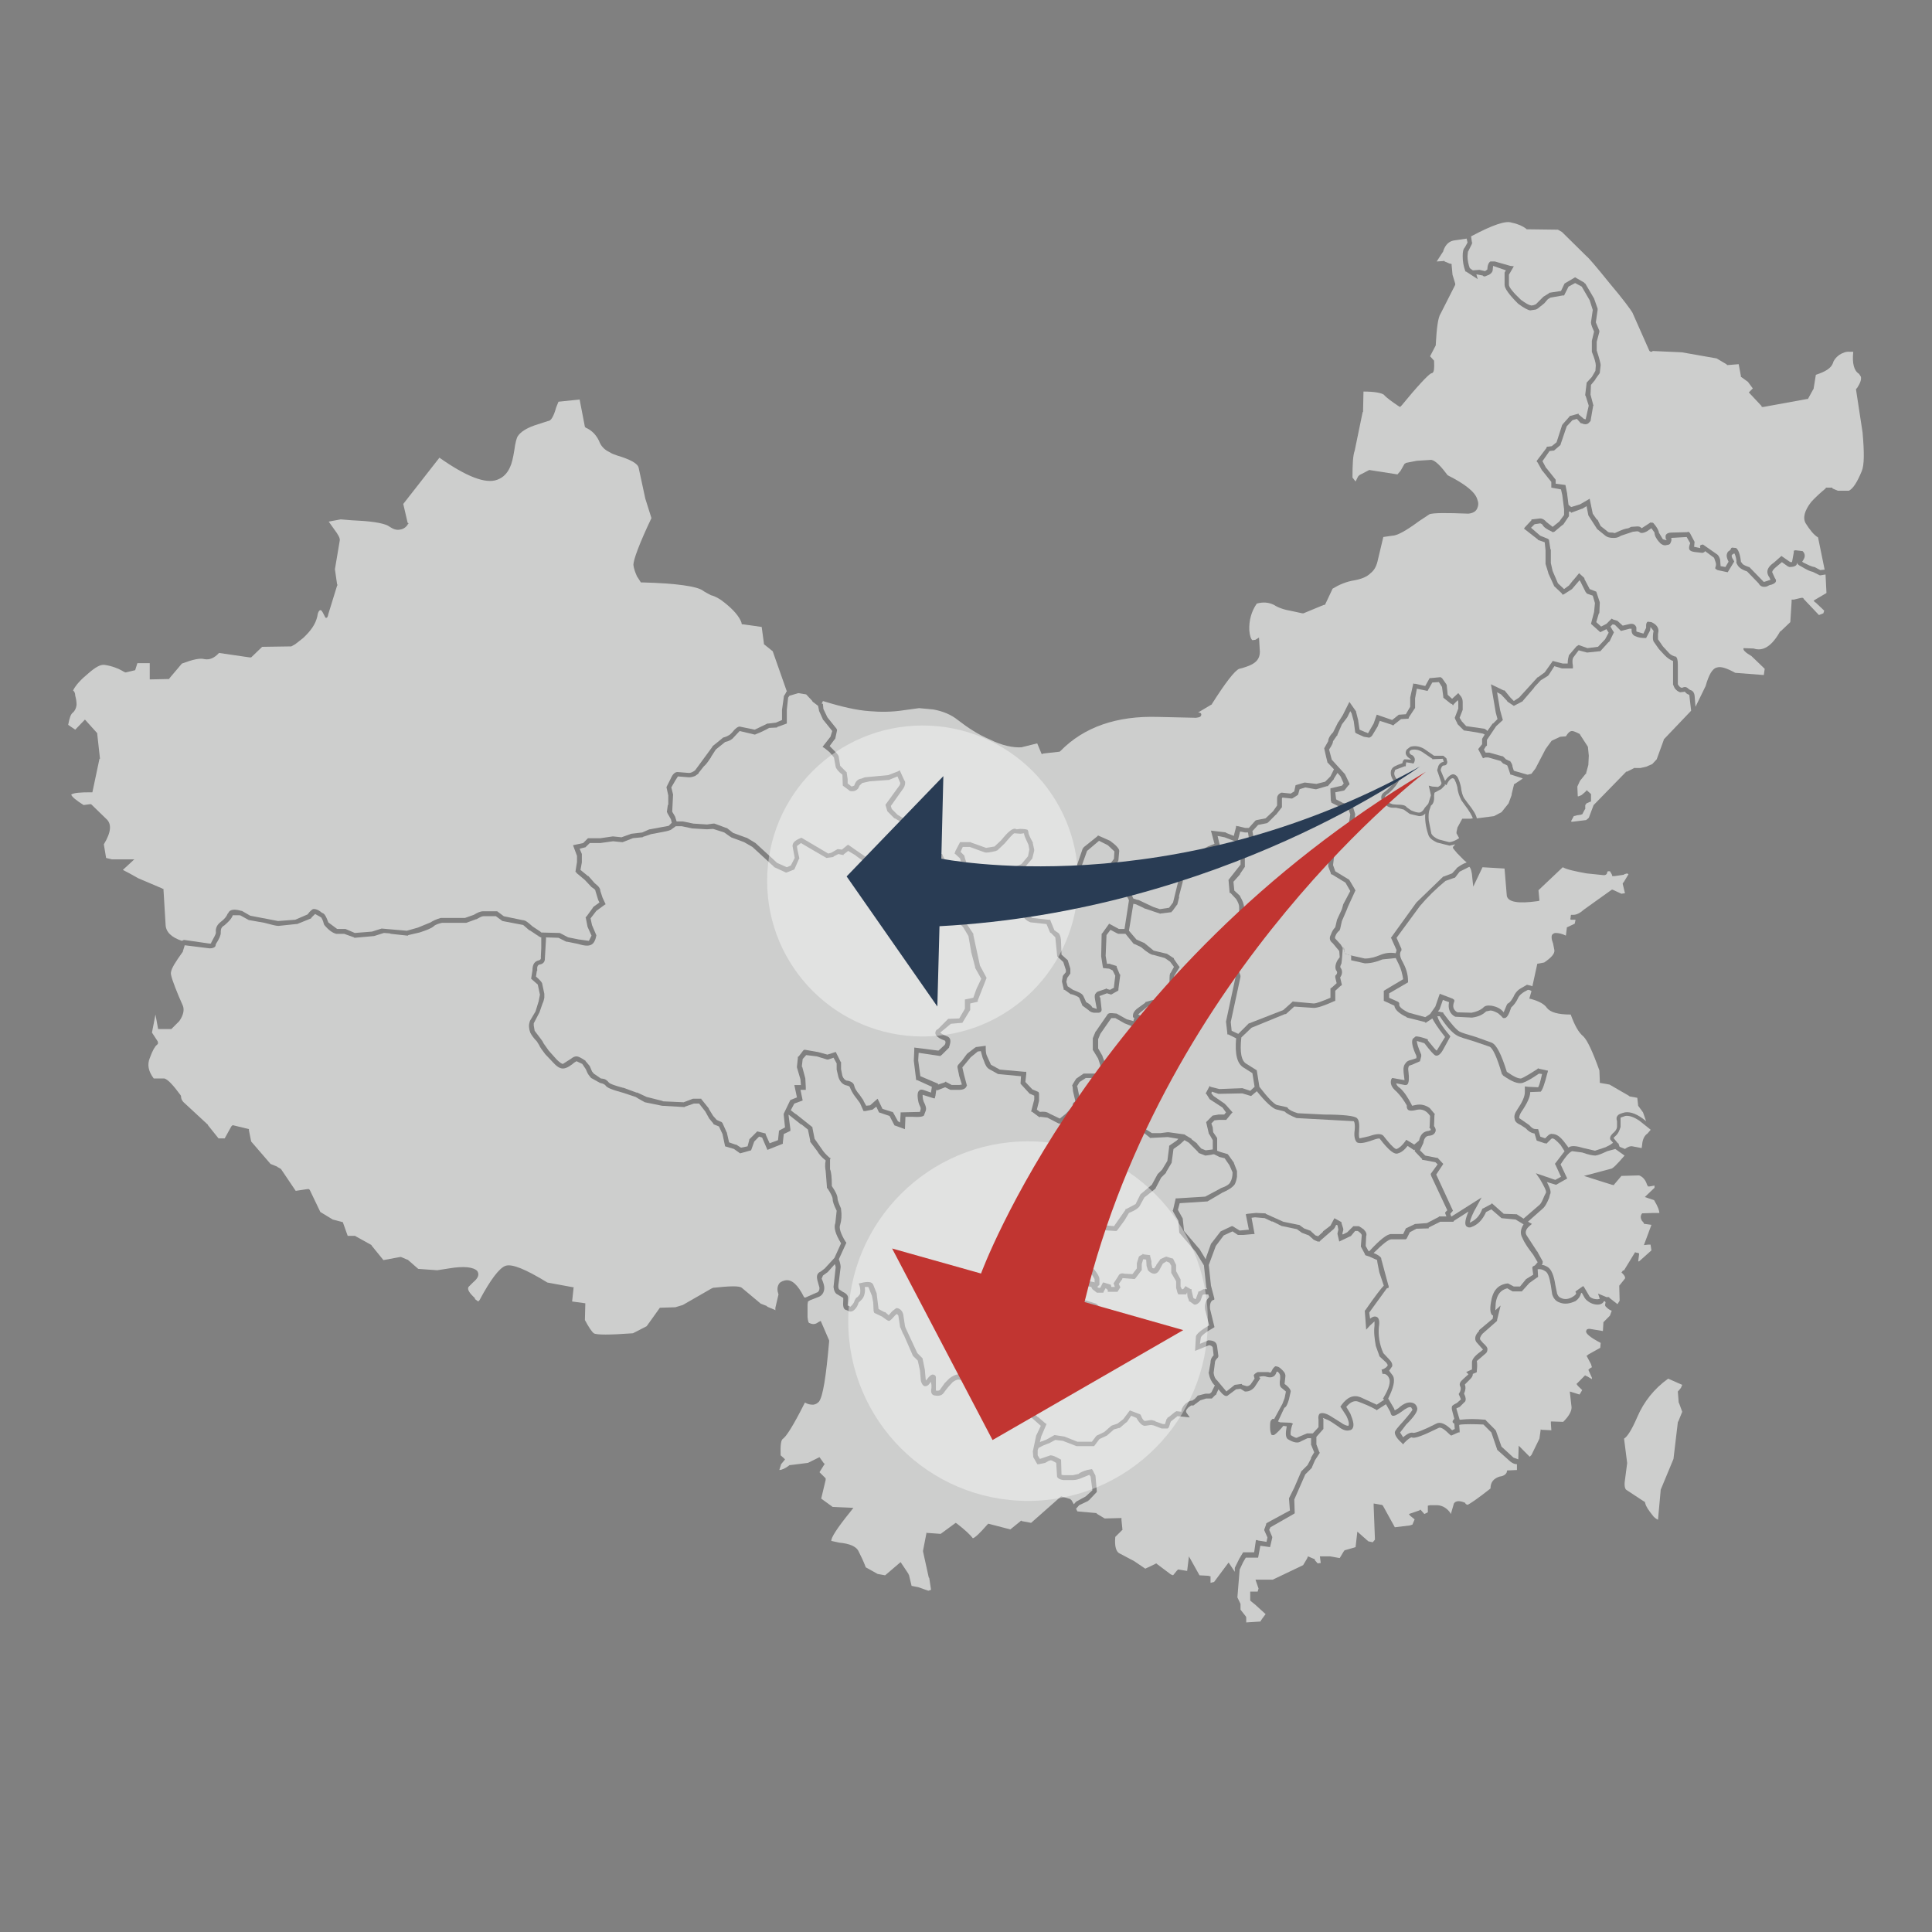 <?xml version="1.0" encoding="utf-8"?>
<!-- Generator: Adobe Illustrator 16.0.0, SVG Export Plug-In . SVG Version: 6.00 Build 0)  -->
<!DOCTYPE svg PUBLIC "-//W3C//DTD SVG 1.1//EN" "http://www.w3.org/Graphics/SVG/1.1/DTD/svg11.dtd">
<svg version="1.1" id="图层_1" xmlns="http://www.w3.org/2000/svg"  x="0px" y="0px"
	 width="600px" height="600px" viewBox="0 0 600 600" enable-background="new 0 0 600 600" xml:space="preserve">
<rect x="0" y="0" width="600" height="600" fill="#808080" stroke="none"/>
<rect x="21.433" y="21.667" fill="none" width="557.638" height="557.641"/>
<rect x="21.178" y="18.541" fill="none" width="557.638" height="557.641"/>
<g>
	<path fill="#CDCECD" d="M494.649,96.262l-0.957-3.008l-2.467-4.242l-2.059-1.105l-2.045,1.105l-1.248,2.471l-0.133,0.271h-0.277
		h-0.133l-3.824,0.676c-0.412,0.264-0.822,0.42-1.104,0.824l-0.832,0.967l-2.045,1.627l-0.533,0.28l-1.779,0.268
		c-0.824-0.134-2.057-0.82-3.702-2.042l-0.146-0.133c-2.734-2.739-4.103-4.66-4.103-5.759v-3.563V84.76v-0.139l0.411-0.659
		l-3.971-1.387l-0.145,1.387c0,0.394-0.411,0.938-1.088,1.355l-1.378,0.55l-0.546-0.157v-0.127l-2.046-0.398l0.425,1.496
		l-3.584-2.324h-0.145l-0.121-0.139c-0.558-1.509-0.822-3.016-0.822-4.648c0-1.381,0.145-2.192,0.688-2.749l0.814-1.506
		l-0.268-1.222l-3.558,0.526c-1.778,0.152-3.013,1.254-3.704,3.304v0.12l-2.044,3.159l2.044-0.129h0.146l0.132-0.149l0.146,0.278
		l1.621,0.685h0.292l0.265,0.146v0.398l0.266,2.887l0.837,2.741v0.126v0.132v0.146l-4.513,8.894
		c-0.837,1.225-1.235,4.521-1.516,9.453v0.411l-1.778,3.418l1.247,1.374v0.285c0.109,2.03,0,3.278-0.557,3.543l-0.423,0.14
		c-0.97,0.539-4.103,3.833-9.163,10.002l-0.423,0.4l-0.253-0.128l-0.424-0.272c-1.777-1.228-3.412-2.328-4.369-3.419
		c-0.835-0.557-2.879-0.967-6.316-0.967l-0.133,6.297l-0.135,0.134l-2.456,11.909c-0.555,1.504-0.689,4.253-0.689,8.361l0.956,1.232
		l0.822-1.643h0.121l0.146-0.287l3.156-1.644l8.764,1.372l0.955-1.095l1.234-2.185l0.269-0.132l0.143-0.157l3.413-0.661l4.524-0.289
		c1.368,0.289,3.003,2.053,5.06,4.79c5.482,2.75,8.496,5.205,9.174,7.407c0.423,1.097,0.423,1.906,0,2.874
		c-0.401,0.952-1.366,1.509-2.734,1.636h-0.132c-6.706-0.261-10.53-0.261-11.911,0.155l-3.291,2.174
		c-4.103,3.03-6.848,4.526-8.348,4.526l-2.748,0.396l-1.635,6.863c-0.412,2.046-1.088,3.418-2.336,4.382
		c-1.09,1.095-2.748,1.786-4.913,2.19c-2.626,0.411-4.815,1.361-6.862,2.603l-2.323,4.929l-0.144,0.122h-0.135h-0.145l-6.291,2.607
		h-0.4l-3.158-0.684c-2.457-0.41-4.382-1.091-5.616-1.924c-1.646-0.818-3.425-0.95-5.335-0.411c-1.635,2.335-2.47,5.203-2.324,8.355
		c0.133,1.635,0.543,2.735,0.967,3.014l0.946-0.129l1.101-0.689l0.265,4.383c0,1.494-0.544,2.603-1.644,3.419
		c-0.668,0.556-1.914,1.093-3.704,1.639l-1.077,0.271c-1.367,0.559-4.248,4.248-8.496,10.967v0.14h-0.135l-4.113,2.453
		c0.689,0,1.092,0.283,0.957,0.815c-0.133,0.565-0.544,0.691-1.633,0.831l-11.63-0.266c-13.022-0.417-23.152,3.153-30.413,10.54
		l-0.131,0.133l-0.268,0.146h-0.146l-4.792,0.54l-0.277,0.132h-0.279l-1.367-3.278l-4.914,1.22
		c-2.602,0.146-6.026-0.537-9.861-2.457c-3.559-1.505-6.705-3.569-9.864-6.014c-2.046-1.656-4.659-2.752-7.659-3.285l-4.383-0.41
		l-4.925,0.676c-3.567,0.548-7.126,0.548-10.405,0.268c-3.969-0.268-8.762-1.354-14.522-3.143l-0.413,0.812h0.148h0.132l0.133,0.148
		v0.14l0.132,1.358l1.248,2.602l2.855,3.563l0.148,0.409l-0.559,2.594v0.158h-0.132l-1.623,2.184l1.755,1.784
		c0.689,0.672,1.103,1.222,1.103,1.759l0.421,2.604l2.046,2.062v0.268l0.268,1.791v1.355l1.232,0.963l0.824-0.287l0.133-0.396
		c0.422-1.085,1.102-1.636,2.057-1.774l1.101-0.412l7.238-0.68l2.893-1.1l0.278-0.139l0.411-0.272l1.501,3.292h0.135
		c0.143,0.805,0,1.48-0.4,2.178l-3.983,5.616l0.28,0.948l1.778,1.779l1.789,1.115h0.135c0.798,1.088,1.5,1.783,2.324,2.045
		c0.968,0.271,1.911,1.093,2.733,2.195l0.135,0.424l1.366,0.525l0.413,0.145h0.144l0.411,1.509l0.135,1.504l0.545,2.208l3.435,0.528
		h0.268l0.133,0.132v0.139l0.133,0.288l0.98,1.903l2.724,0.955l1.911-0.955l-0.268-1.089l-1.791-1.64l0.28-0.262v-0.288l1.511-2.874
		h3.292l0.133,0.133l4.648,1.652l2.602-0.422l2.057-1.913c2.324-2.875,3.838-4.115,4.795-3.425l1.086-0.13
		c1.235,0,1.925,0.13,2.338,0.276c0.133,0.259,0.266,0.531,0.266,0.814c0,0.537,0.557,1.642,1.377,3.146v0.146v0.126l0.414,1.907
		v0.417l-0.557,2.186v0.149l-0.12,0.129l-2.348,2.752l-0.135,0.128l-4.913,2.19l-0.689,1.377l-0.689,3.96l0.41,1.922l1.234,2.046
		l0.545,0.4l1.646,1.108h5.737l4.803-0.687l0.679-0.671c0.702-0.842,1.38-1.1,1.792-1.1l3.266,0.544l0.293-0.544
		c-0.293-0.959-0.293-1.78,0.275-2.596l1.367-2.338v-4.387v-0.124l2.457-7.118l0.133-0.144v-0.128h0.146v-0.149l4.248-3.409
		l0.266-0.285l3.704,1.642c1.911,1.371,2.868,2.474,2.868,3.146l-0.268,3.014l-1.246,1.924l-0.943,2.735v3.013l0.943,1.354
		l1.246-0.126l0.268-0.135l2.057,0.135c1.088,0.544,1.779,1.507,2.323,2.879l1.233,0.411h0.135h0.143l4.662,2.197l2.043,0.69
		l2.881-0.431l1.235-1.638l1.646-6.712l0.133-3.679v-0.289l0.278-0.128l0.119-0.149l2.604-2.191l1.523-1.913l0.123-0.134
		l2.734-1.245l1.657-0.948l2.044-0.83l-1.101-4.103l4.672,0.556v0.127l2.458,0.965v-0.137l0.676-2.606v-0.411l0.412,0.144h0.266
		l2.202,0.532h1.09l2.059-2.309h0.144l0.133-0.148h0.135l2.734-0.535l2.322-2.199l1.248-1.783v-2.19c0-0.812,0.41-1.357,1.234-1.777
		h0.264h0.133l2.602,0.272l1.09-0.681l0.413-1.923l2.735-0.807h0.145h0.145l3.439,0.402l2.72-0.68l1.647-1.658l1.088-2.191
		l-2.057-2.188v-0.133l-0.398-1.636l-0.559-2.476v-0.118l1.234-2.2c0-0.674,0.411-1.643,1.516-2.737l1.498-3.011v-0.14h0.133
		l1.38-2.202l2.046-4.1l1.924,2.741l0.133,0.133v0.144l0.689,2.734v0.137l0.411,2.733l1.902,0.83h0.144l0.557,0.272l0.122-0.14
		l1.655-2.866l0.957-2.749l0.412,0.13l0.398,0.148l3.984,1.378l1.91-1.526l0.133-0.13h0.278l1.924-0.134l1.354-2.316v-2.875
		l0.97-4.394l0.278,0.134h0.399l3.024,0.68l1.367-2.457h0.134h0.268l2.745-0.263h0.4v0.133l0.291,0.13l1.367,1.928v0.127l0.12,0.133
		v0.27l0.278,2.734l1.367,1.244l1.926-1.779l0.412,0.535c0.676,0.689,0.955,1.379,0.955,2.201v2.467l-0.955,2.464l0.676,1.106
		l1.367,1.489l5.751,0.828l0.144,0.146l0.277,0.122l0.4,0.416l1.645-2.319h0.145l1.357-1.377l-0.543-2.058l-1.49-8.749l3.955,1.908
		h0.135h0.146l1.792,2.201l1.076,1.087l1.656-1.087l5.738-6.3h0.135l2.066-1.518l2.324-3.277l0.133-0.273l3.146,0.815h1.525
		c0-1.232,0.266-2.069,0.398-2.596l2.337-2.735l0.677-0.424l2.734,0.968l3.281-0.418l2.201-2.334l1.104-2.04l-0.691-1.1
		l-1.936,0.954l-0.133-0.139l-0.135-0.134l-2.456-2.197l-0.144-0.139l0.965-3.695l0.268-2.736l-0.678-2.317l-1.924-0.684v-0.148
		l-0.123-0.129l-0.156-0.139l-1.633-3.279l-0.268-0.411l-2.333,2.735l-2.339,1.505l-0.543,0.271l-0.146-0.133l-0.119-0.272
		l-2.48-2.341v-0.132l-1.756-3.824v-0.148l-0.846-2.729v-0.147v-4.104l-0.256-2.468l-1.937-0.672h-0.13v-0.154l-4.371-3.41
		l0.278-0.413l2.046-2.197v-0.117v-0.157h0.279l2.32-0.276h0.136c0.688,0,1.378,0.434,1.922,1.105l1.913,1.498l2.057-1.645
		l1.5-2.051v-1.793l-0.557-4.361l-0.398-1.773l-3.012-0.562v-1.772l-2.736-3.432l-0.146-0.125l-1.366-2.47l-0.268-0.272V143.1
		l3.013-3.97v-0.156l0.132-0.129v-0.117h0.281l1.223-0.164l1.5-1.21l1.777-5.489h0.146v-0.133l2.188-2.47v-0.126h0.136h0.156
		l2.457-0.684v0.258l1.635,1.38l0.543,0.14l0.957-4.247l-0.957-3.023l-0.133-0.133v-0.263l0.412-3.441v-0.262l1.645-1.791
		l1.103-1.898l0.122-1.652c0-0.817-0.387-2.198-1.225-4.252v-3.268v-0.154l0.689-2.874c-0.555-1.239-0.965-2.187-0.965-2.868
		L494.649,96.262z"/>
	<path fill="#CDCECD" d="M301.171,263.028h-2.179l-0.689,1.511l1.234,1.242v0.139v0.124l0.544,1.78l0.146,0.154v0.39l-0.279,0.147
		l-3.026,1.511l-0.132,0.14h-0.133h-0.133c-2.348-0.289-3.557-0.968-3.97-1.938l-0.824-1.633l-4.103-0.814l-1.1-5.216
		c-0.824-0.127-1.513-0.536-1.913-1.092l-0.133-0.266c-0.702-0.973-1.235-1.504-2.057-1.65c-1.113-0.409-2.071-1.23-2.878-2.456
		l-1.635-0.96h-0.158l-2.177-2.201l-0.559-1.898v-0.154l4.381-6.029c0.147-0.404,0.291-0.68,0.147-0.807l-0.824-1.928l-2.337,0.955
		h-0.12v0.132h-0.146l-6.025,0.431l-2.325,0.537l-0.834,0.811l-0.398,0.844c-0.557,0.666-1.369,1.081-2.602,0.803l-0.146-0.137
		l-2.046-1.51l-0.12-3.418c-1.112-0.804-1.791-1.646-2.069-2.309l-0.556-3.028l-1.37-1.64l-1.5-1.22l-0.676-0.433l2.455-3.133
		l0.559-1.786l-2.748-3.419h-0.132v-0.146l-1.235-2.728v-0.14l-0.278-1.372l-1.779-1.363v-0.14l-1.923-2.062l-2.444-0.397
		l-2.749,0.809l-0.411,0.571l-0.411,3.815v4.244l-0.411,0.14l-2.604,0.954v0.146l-2.467,0.12c-1.222,0.693-2.589,1.376-4.103,1.937
		l-0.265,0.135h-0.146l-4.648-1.104l-1.937,2.064c-0.385,0.526-1.353,1.096-2.587,1.356l-2.881,2.326l-1.5,2.325v0.139l-0.132,0.14
		c-0.811,1.225-1.515,2.191-2.07,2.602l-1.646,2.063v0.133l-0.122,0.128l-0.957,0.684c-0.677,0.288-1.368,0.418-1.922,0.418
		l-3.426-0.277l-0.798,1.252l-1.246,2.165l0.543,2.201l-0.266,5.331l0.968,1.647v0.144l0.398,1.237h1.913l3.292,0.676l4.248,0.271
		l1.898-0.271h0.278h0.148l3.69,1.371h0.146l1.913,1.51l4.113,1.502h0.122l2.733,1.65l6.715,6.168l3.016,1.349l1.246-0.533
		l1.208-2.348l-0.676-3.688c0-1.094,0.824-1.776,2.457-2.459l0.289-0.14l8.354,4.929l0.954-0.271l1.912-1.1h0.265l1.103,0.139
		l1.647-1.354l0.289-0.156l0.388,0.271l4.937,3.427l0.146,0.154l3.136,2.596c0.821,0.533,1.921,1.5,2.878,2.874l1.5,1.643
		l1.235-0.132l1.38-2.602l2.868,2.034h0.133h0.156l2.324,2.879l6.146,4.665l1.781,2.044l5.348-1.518l0.268,3.981l2.324,2.323v0.146
		l1.936,2.883v0.133v0.117v0.153l2.043,9.445l2.059,3.828l-2.734,6.99v0.417l-2.348,0.533v2.051l-0.133,0.157l-2.314,3.822h-0.275
		l-3.281,0.278l-3.302,2.735c0.411,0.402,0.969,0.686,1.924,1.085c1.378,0.417,1.511,1.519,0.822,3.424v0.157l-2.334,2.324h-0.133
		l-0.133,0.271h-0.146h-0.134l-6.571-0.976l-0.143,2.339l0.674,4.926l5.496,2.326v0.272l2.059-0.676l0.132-0.129l0.266-0.144
		l0.146,0.272h0.146l1.488,0.805h2.348l0.811-0.129l-0.811-2.599l-0.557-2.734v-0.131v-0.295l0.133-0.122v-0.134l0.824-0.96
		l0.278-0.266l0.132-0.146l1.514-2.052l0.121-0.139l2.468-1.907h0.146v-0.157h0.133l3.025-0.403v0.802
		c0,0.974,0.121,1.666,0.266,2.083l0.544,1.224l0.812,1.776l2.748,1.509l7.526,0.672h0.278h0.411v0.428v0.272l-0.276,2.474
		l2.189,2.32l1.646,0.688l0.278,0.127v0.153l0.133,0.251v0.976v1.355l-0.68,2.728l0.945,0.696c1.102-0.122,2.059-0.122,3.027,0.558
		l3.146,1.512l1.898-1.512l2.068-2.185l0.134-0.976l0.146-0.257l0.268-0.14l0.266-0.279v-0.272l-0.679-2.874l-0.134-1.509
		l-0.132-0.131v-0.147l0.132-0.149v-0.129l1.091-1.775l0.145-0.131l2.19-1.499h0.132h4.516l0.677-0.291l-0.133-2.318l-0.678-2.052
		l-1.5-2.474l-0.157-0.125v-0.13v-3.441v-0.139l0.848-2.053l0.133-0.126l3.689-5.347l0.146-0.137h0.135l0.266-0.132h0.822
		l1.367,0.132l3.158,1.781l2.046,0.549l0.278-0.954l-0.424-0.277v-0.412c0-0.818,0.424-1.502,1.246-2.19l2.47-1.781l0.132-0.139
		v-0.14c1.368-0.41,2.189-0.683,2.736-0.683l2.188-0.265h0.269l1.367,0.265l0.956-3.417v-2.331c0-1.507,0-2.468,0.425-2.753
		l0.953-1.761l-1.234-1.649l-1.631-1.099l-3.426-0.954c-0.689,0-1.925-0.681-3.971-2.457l-2.057-0.961h-0.133l-0.146-0.139
		l-2.457-3.007h-2.323l-0.157-0.148h-0.121l-2.069-1.095l-1.223,1.646l-0.266,6.432l0.411,2.463h0.957l0.12,0.118l1.924,0.578v0.126
		v0.146l0.956,2.329h0.156v0.135v0.143l-0.556,4.238v0.271v0.133l-0.133,0.158c-0.689,0.398-1.248,0.663-1.922,1.088l-0.281,0.128
		l-0.145-0.128h-0.12l-0.957-0.297l-2.202,0.822h-0.133l0.133,0.426l0.133,0.133l0.411,3.703c0,0.537-0.278,0.821-0.812,0.947
		h-1.646c-0.809-0.126-1.233-0.41-1.644-0.827l-1.635-1.203l-0.146-0.156h-0.132v-0.131l-0.957-2.333
		c-0.278-0.265-0.967-0.682-2.335-1.084h-0.145h-0.121l-1.924-1.379h-0.28v-0.271l-0.544-2.331l0.291-1.779h0.121v-0.128
		l0.811-0.971v-0.672l-0.811-2.48l-1.912-1.774v-0.266l-0.557-5.615l-1.354-1.37h-0.148l-0.133-0.143l-1.1-2.61l-4.927-0.536
		c-1.222-0.407-2.057-1.24-2.601-2.344h-2.191c-0.811-0.266-1.646-0.803-2.6-1.754l-0.268-0.292c-0.557-0.55-1.1-1.379-1.646-2.457
		l-0.133-0.139l-0.426-2.194v-0.126v-0.139l0.838-4.244v-0.15l0.811-1.78v-0.124v-0.13h0.146l5.202-2.209l2.047-2.448l0.41-2.063
		l-0.277-1.511c-0.822-1.78-1.368-2.872-1.368-3.565l-1.089,0.15l-1.924-0.15c-0.412,0.15-1.501,1.38-3.001,3.156l-2.324,2.203
		h-0.144l-0.147,0.121c-1.767,0.411-3.001,0.689-3.69,0.411L301.171,263.028z"/>
	<path fill="#CDCECD" d="M337.596,264.261l-2.457,6.849v4.509v0.156l-1.378,2.318l-0.268,1.649c0.268,0.953-0.133,1.758-1.09,2.318
		l-0.275,0.139h-0.146l-0.132-0.139l-3.427-0.411l-1.791,1.654l-5.18,0.803h-2.191l1.357,0.974l4.938,0.552h0.277h0.266l0.133,0.129
		v0.149l1.225,3.001l1.378,0.956c0.399,0.552,0.691,1.374,0.691,2.883l0.133,3.684l1.632,1.511h0.134v0.16h0.146l0.834,2.727v1.507
		l-0.979,1.37l-0.266,1.215l0.411,1.379l1.646,1.096c1.78,0.683,2.735,1.101,3.159,1.781l0.955,2.047
		c1.09,0.557,1.634,1.099,1.912,1.648l1.248,0.411h0.119l-0.557-3.007c-0.121-0.683-0.121-1.374,0.146-1.652
		c0.291-0.413,0.557-0.689,1.1-0.812l2.047-0.688l0.145-0.14h0.133l0.146,0.14l0.957,0.271l1.22-0.676v-0.287l0.413-3.419
		l-0.824-1.649l-1.087-0.535l-1.381-0.146h-0.268l-0.264-0.14l-0.558-3.545l0.146-6.985l0.266-0.276l2.059-2.885l3.014,1.642h1.765
		l1.381-8.895c-0.411-0.959-0.821-1.635-1.633-2.046l-0.823-0.161v0.161h-0.412l-2.204,0.411l-0.132-0.285l-0.131-0.126
		l-1.503-1.938v-0.128l-0.146-0.133v-3.424l0.557-1.918l0.546-0.817c0-0.559,0.12-1.103,0.677-1.773l0.543-0.7l0.135-2.318
		l-2.046-1.92l-2.735-1.371L337.596,264.261z"/>
	<path fill="#CDCECD" d="M244.087,214.978l0.135-0.139h0.132v-0.132l-4.383-12.456l-2.733-2.194v-0.279l-0.691-5.075l-5.759-0.813
		h-0.123h-0.291v-0.139l-0.107-0.259v-0.158c-0.691-1.901-2.47-3.961-5.215-6.141c-1.502-1.245-3.014-2.058-4.249-2.341
		c-0.943-0.546-1.914-0.95-2.602-1.494c-1.79-1.237-7.939-2.206-18.759-2.486h-0.411l-1.223-1.907
		c-0.544-1.23-0.966-2.337-1.102-3.547c0-1.529,1.768-6.449,5.603-14.521l-1.898-6.021l-2.069-9.584
		c-0.278-1.373-2.59-2.606-6.692-3.837c-0.824-0.284-1.646-0.55-2.468-1.1c-1.512-0.684-2.614-1.925-3.145-3.419
		c-0.837-1.78-2.192-3.284-4.116-4.11l-0.146-0.14l-0.132-0.132l-1.635-8.488l-6.57,0.689l-0.705,1.754
		c-0.807,2.875-1.63,4.253-2.587,4.253l-4.248,1.38c-2.603,0.944-4.247,2.047-5.07,3.279c-0.4,0.546-0.812,2.198-1.102,4.383
		c-0.387,2.449-0.809,4.24-1.367,5.348c-0.812,1.781-2.034,3.146-3.957,3.836c-3.558,1.354-9.595-0.967-17.935-6.851l-11.231,14.366
		l1.369,5.895h0.133l0.133,0.271l-0.266,0.14v0.146c-0.557,0.809-1.369,1.367-2.337,1.5c-1.087,0.268-2.189-0.133-3.412-0.964
		c-1.102-0.821-4.248-1.504-9.321-1.788l-2.321-0.131l-3.414-0.28l-3.715,0.695l1.658,2.335c1.357,1.78,1.911,2.859,1.768,3.557
		l-1.5,8.895l0.689,4.788h0.133v0.149l-0.133,0.122l-2.748,8.905c-0.132,0.828-0.398,1.236-0.676,1.098h-0.267v-0.133l-0.424-0.826
		c-0.543-1.094-0.811-1.504-1.222-1.372c-0.278,0.14-0.702,0.689-0.822,1.928c-0.559,2.457-2.059,4.51-4.394,6.701l-2.457,1.924
		l-1.233,0.683h-0.134l-8.908,0.133l-3.412,3.281h-0.145h-0.266H77.45l-9.44-1.376c-1.5,1.658-3.011,2.206-4.526,1.92
		c-1.378-0.401-3.69,0.139-6.994,1.38l-3.825,4.516l-0.122,0.274l-6.038,0.131v-5.054h-3.836l-0.689,2.188l-2.868,0.68h-0.278
		l-0.133-0.133h-0.132c-1.781-1.108-3.97-1.913-6.174-2.202c-1.22-0.122-2.72,0.693-4.925,2.613
		c-2.322,1.907-3.97,3.683-4.779,5.342c0.387,0.274,0.677,0.811,0.677,1.639c0.267,0.953,0.411,1.781,0.411,2.877
		c-0.144,1.088-0.555,1.778-1.088,2.315c-0.691,0.435-1.102,1.646-1.513,3.85l2.19,1.494l3.013-3.141l3.825,4.245v0.276l0.834,7.519
		v0.139h-0.145l-2.202,10.414h-0.532c-3.147,0-5.192,0.13-6.039,0.697c0.156,0.677,1.513,1.78,3.848,3.262l1.911-0.262h0.413
		l0.146,0.131l4.513,4.384c1.766,1.506,1.646,4.094-0.702,7.943l0.702,4.231l1.766,0.435h6.997l-3.56,3.273l2.057,1.079l2.736,1.528
		l7.394,3.142l0.146,0.126h0.268l0.678,11.235c0.12,2.186,1.779,3.83,5.058,4.932l0.556-0.271h0.144h0.134L65,293.03h0.543v-0.156
		l0.12-0.254c0.847-1.525,1.38-2.604,1.38-2.881v-0.289c-0.146-1.23,0.411-2.317,1.513-3.146c1.09-0.822,1.779-1.627,2.177-2.609
		l0.148-0.116c0.411-1.104,1.776-1.38,4.1-0.692h0.146l2.589,1.493l8.639,1.653l5.338-0.401l3.825-1.651
		c0.702-0.976,1.235-1.365,1.646-1.642c0.688-0.14,1.645,0.137,2.758,1.091l0.535,0.266c0.555,0.411,0.954,1.261,1.498,2.759
		l2.748,2.042h2.056h0.123h0.289h0.123l2.894,1.243l5.322-0.422l3.013-0.95l7.818,0.684l3.413-0.97l3.968-1.627
		c0.824-0.555,1.781-0.972,3.146-1.383h7.54l2.735-0.965c1.102-0.677,2.058-1.102,2.868-1.102h4.394l2.059,1.54l5.868,1.216
		c0.835,0,1.657,0.693,3.024,1.924l2.457,1.633l0.278,0.279l5.616,0.143h0.146l2.589,1.355l3.424,0.686h0.146l2.868,0.416
		l0.822-1.631l-1.233-2.732l-0.543-2.762v-0.115h-0.146l0.424-0.411l1.9-2.623v-0.134h0.143v-0.139l1.912-1.381l-0.396-0.804
		l-0.836-2.746c0-0.401-0.4-0.689-1.224-1.229l-2.055-2.189l-2.602-2.191l-0.133-0.278l-0.278-0.124l0.132-0.142v-0.261l0.424-2.604
		v-1.907l-1.235-3.307l3.146-0.676l1.5-1.5h3.851l3.822-0.561h0.122l2.626,0.271l3-1.09l3.424-0.399l2.205-0.974h0.12l5.895-1.091
		l0.956-0.954l-0.265-1.092l-1.115-1.938v-0.124l-0.133-0.139v-0.147l0.279-2.055l0.146-0.131v-2.876l-0.546-2.456v-0.153
		l1.37-2.729c0.544-1.23,1.222-1.913,2.044-1.913l3.559,0.285c0.554,0,1.246-0.285,1.922-0.842l5.337-7.266v-0.122l0.132-0.139
		l2.892-2.335l0.267-0.261c1.09-0.272,1.768-0.684,2.19-0.968l0.691-0.677c0.943-1.224,1.767-1.793,2.321-1.793l4.661,0.963
		l3.955-1.905h0.148h0.145l2.31-0.275l1.924-0.822v-3.152l0.557-3.979v-0.137v-0.118l0.679-1.098V214.978z"/>
	<path fill="#CDCECD" d="M248.735,261.811l-1.235,0.938c0,0.569,0.278,1.791,0.689,3.571v0.127l0.145,0.149h-0.145l-1.5,3.413
		l-2.057,0.822l-0.426,0.147h-0.132l-3.569-1.651h-0.12v-0.129l-6.706-6.17l-2.601-1.496l-4.105-1.52v-0.129h-0.142l-1.926-1.365
		l-3.424-1.091l-1.911,0.115h-0.135l-4.378-0.266h-0.133l-3.16-0.678h-1.913l-1.512,1.104c-0.822,0.403-1.911,0.531-3.279,0.814
		l-2.866,0.537l-2.472,0.828l-0.144,0.129v0.147v-0.147l-3.013,0.287l-3.146,1.232h-0.413l-2.6-0.271l-3.957,0.55h-3.293
		l-1.379,1.357h-0.132l-1.635,0.421l0.691,1.634v2.602l-0.426,2.342l2.324,1.906h0.146l1.913,2.185
		c1.233,0.961,1.792,1.633,1.792,2.462l0.676,2.062l0.967,2.065c-0.143,0-0.143,0.127-0.289,0.127l-2.603,1.913l-1.789,2.323
		l0.434,2.07l1.222,2.868l0.132,0.28v0.13l-0.278,1.088c-0.266,0.685-0.533,1.228-0.957,1.515c-0.811,0.689-2.189,0.689-4.368,0
		l-3.412-0.691h-0.171h-0.12l-2.47-1.229l-3.957-0.126l0.121,0.126l-0.396,6.849c-0.147,0.954-0.836,1.356-1.793,1.507
		c-0.398,0.139-0.679,0.685-0.555,1.77v0.142h-0.124l-0.263,1.78c0.942,0.815,1.643,1.507,1.898,2.057l0.689,3.281v1.241
		c-0.133,0.688-0.266,1.22-0.543,1.766l-0.957,2.752l-1.779,3.411v0.688l0.279,1.643l1.778,2.338
		c0.534,0.685,0.812,1.096,0.957,1.507l1.633,2.315l2.457,2.75c0.97,0.955,1.659,1.379,1.937,1.379l2.59-1.655
		c0.556-0.41,0.967-0.693,1.646-0.693c0.556,0,1.367,0.411,2.602,1.235h0.132v0.139l1.379,1.642l0.691,1.644l0.544,0.684l0.4,0.267
		l1.792,1.244l0.957,0.131c0.554,0.149,1.099,0.56,1.5,1.086c0.278,0.417,1.778,0.968,4.38,1.665h0.144l4.115,1.509h0.123h0.132
		l2.892,1.351l4.926,1.245l0.12,0.118l6.451,0.293l2.88-1.102h2.59v0.119l0.146,0.163l2.189,2.729v0.14l1.355,2.197l1.102,1.232
		l1.513,0.681l0.135,0.127l0.131,0.133l1.235,2.748v0.143h0.132v0.129l0.691,3.007l1.924,0.695h0.132h0.133l1.511,0.955l2.045-0.411
		l0.546-2.044v-0.156l0.158-0.131l2.31-2.315l2.602,0.666v0.284l1.234,2.746l2.602-0.97l0.279-2.598v-0.129v-0.149l0.133-0.133
		l1.766-0.959l-0.398-3.842v-0.259v-0.14l2.044-4.247l2.059-0.818l-0.811-3.843h2.046l-0.146-1.766l-1.089-3.707v-0.264l0.278-2.596
		v-0.417l0.278-0.15l1.357-1.78l0.278-0.255h0.411l3.702,0.657h0.132l3.026,0.833l2.589-0.833l1.5,3.037l0.146,0.126v2.193
		l0.411,2.053c0.268,0.822,0.822,1.356,1.368,1.513h0.268c1.232,0.268,1.935,0.818,2.056,1.625c0.144,0.699,0.689,1.656,1.646,2.752
		l1.233,1.778v0.141l0.824,1.49l1.222-0.131l2.324-2.05l1.511,3.15l3.013,0.95h0.148l0.132,0.149l1.501,2.733l0.676,0.404
		l0.158-2.59v-0.14v-0.408l6.014-0.149l0.135-0.533c0.144-0.289,0.144-0.839-0.135-1.239c-0.411-0.83-0.554-1.52-0.678-2.463
		c-0.144-1.094,0-1.924,0.267-2.189c0.411-0.55,0.689-0.55,1.367-0.431l2.469,0.85l0.268-1.795l-4.514-2.062h-0.278l-0.135-0.254
		v-0.149v-0.131l-0.676-5.479l0.146-3.409v-0.447v-0.252l7.514,0.954l1.926-1.778c0.411-0.677,0.263-1.228,0-1.359
		c-1.926-0.685-2.894-1.502-2.894-2.341c0-0.409,0.144-0.953,0.835-1.214l3.146-3.176l3.438-0.126l1.754-3.007v-2.881l2.615-0.537
		c0.677-2.046,1.113-3.146,1.365-3.565l1.103-2.331l-1.913-3.411v-0.135v-0.144l-1.234-4.654v-0.15l-0.833-4.778l-1.635-2.742
		l-2.468-2.474v-0.122v-0.15l-0.133-0.139l-0.133-2.596l-4.528,1.379l-0.133-0.146l-2.056-2.323l-6.16-4.666h-0.133l-2.334-3.014
		l-1.516-0.943l-0.954,1.495v0.279l-0.135,0.139h-0.131h-0.255l-1.949,0.139l-0.278,0.146h-0.122l-4.525-4.951
		c-0.956-0.394-1.91-1.363-3.267-2.734l-2.059-1.481l-0.144-0.16l-2.312-1.372l-1.393,1.083l-0.13,0.289l-0.123-0.14h-0.146
		l-1.232-0.271l-1.37,0.697l-0.146,0.124l-0.132,0.139h-0.133l-1.911,0.264C254.084,264.95,251.469,263.445,248.735,261.811"/>
	<path fill="#CDCECD" d="M256.819,329.036l-3.159-0.97l-3.291-0.399l-1.09,1.224l-0.267,2.354l0.135,0.1l0.957,3.575l0.142,2.734
		v0.807h-1.645l0.678,3.305l-2.6,0.963l-1.091,2.061l1.37,1.092l0.278,0.133l4.789,3.815l0.135,0.153h0.145v0.126v0.145l0.677,3.418
		l2.205,3.146c0.53,0.837,1.222,1.654,2.457,2.743h0.133l0.13,0.14v0.145l-0.13,0.255v3.042c0.398,0.811,0.557,2.592,0.557,5.191
		c1.209,1.787,1.766,3.01,1.766,3.825c0,0.55,0.413,1.646,1.089,3.152v0.147c0.278,1.897,0.146,3.557-0.265,4.922
		c-0.411,0.959,0.145,2.735,1.632,5.192l0.147,0.145l0.144,0.279l-0.144,0.271l-2.191,4.798c0.411,1.092,0.556,1.907,0.556,2.446
		l-0.556,4.533c-0.268,1.498-0.268,2.326,0.411,2.596l0.821,0.556c1.223,0.551,1.648,1.228,1.648,1.907l-0.145,2.333l0.689,0.271
		l0.132,0.125l0.424-0.396c0.399-0.404,0.798-0.98,0.955-1.656l0.267-0.402l0.135-0.274c0.555-0.27,0.833-0.68,1.233-1.225
		c0.145-0.827,0.145-1.647-0.133-2.608l-0.267-0.676l0.678-0.139c2.179-0.551,3.437-0.411,3.835,0.536l1.089,2.755v0.132v0.12
		l0.559,4.522l1.778,0.954h0.133h0.132l1.114,0.984l1.076-1.249l1.237-0.95h0.411c0.967,0.261,1.514,0.95,1.779,1.898l0.533,3.561
		l0.156,0.561l3.691,7.934l1.5,1.511l0.146,0.131v0.156l0.677,3.285l0.278,3.132l0.146,0.271c0.957-1.378,1.755-2.03,2.312-1.775
		c0.545,0.149,0.705,0.397,0.705,0.976v0.8v2.479v0.677c0.688,0.128,1.22,0,1.367-0.398l1.368-1.926l1.5-1.505
		c0.968-0.704,1.924-1.228,3.024-1.228h0.122l2.878,0.692l0.824-0.417l1.5-1.931l-0.278-3.007c-0.944-1.637-1.366-3.015-1.103-3.98
		l0.426-2.45v-0.278l0.133-0.271l2.603-1.505h0.144l1.911-1.23l2.191-3.163l0.266-2.313l-2.457-5.747l5.47,2.462v-2.329v-0.133
		l2.07-1.797l3.959-1.096h0.289l2.337,5.074v0.28l-0.291,1.911l0.291,1.78c0.265,0.81,0.808,1.218,1.209,1.218
		c0.544,0,1.099-0.408,1.646-1.092l0.133-0.265h0.146l3.268-1.092h0.146c1.792,0,2.601,0.402,3.025,1.23l0.254,3.696v0.12
		l0.702,0.151l1.378,0.402l2.046-0.122l3.413-0.962l2.046-1.788l0.157-1.498l-0.97-1.089l-3.544-1.229l-0.291-0.152v-0.139
		l-4.101-4.101l0.411-0.27l2.056-1.776l0.134-0.139l2.057-0.82h0.41l2.748,0.535h0.12l0.146,0.133v-1.086l-1.232-2.055l-1.938-0.951
		l-2.589-3.836l-0.134-0.149v-0.146l-1.234-4.509v-3.418l2.202-2.046h3.279l7.675,0.681l3.556-5.06v-0.271h0.269l2.877-1.52
		l1.488-3.003l0.158-0.144l3.414-2.881l1.635-3.021v-0.133h0.143v-0.124l1.381-1.38l1.646-2.731l0.544-4.239v-0.404l0.133-0.142
		l2.203-1.523l0.531-0.542l-3.277-0.55l-5.483,0.285l-0.12-0.131l-2.069-1.665h-0.278v-0.126l-1.09-1.655l-0.268,0.153l-0.133,0.271
		c-0.288,0.418-0.967,0.551-1.789,0.551l-0.823,0.402c-0.278,0.149-0.411,0.278-0.821,0.149c-0.269,0-0.4-0.422-0.691-1.103
		c-0.133-0.676-0.398-1.354-1.223-2.054l-0.146-0.122v-0.15h-0.132l-0.679-1.78h-0.557l-2.057,1.372l-0.122,0.13h-0.146
		l-4.778,0.962h-0.292l-0.265-0.134l-3.148-2.204l-0.144-0.126v-0.133h-0.133l-0.823-1.647l-2.338,2.469
		c-1.633,1.901-2.865,2.464-3.689,1.901l-3.146-1.64l-2.192-0.262l-0.277,0.14l-2.047-1.509l-0.143-0.149l-0.4-0.122l0.97-3.703
		v-1.232l-1.247-0.553h-0.134l-2.88-3.152l0.145-2.324l-7.14-0.682l-2.722-1.52c-0.691-0.388-1.248-1.217-1.658-2.588l-0.4-0.959
		l-0.557-2.048l-0.957,0.124l-2.188,1.792l-2.592,3.144l0.535,2.326l0.81,3.02v0.127h0.159l-0.159,0.139v0.131
		c-0.252,0.822-1.089,1.226-2.298,1.226h-2.746l-1.646-0.807l-2.045,0.807l-0.424,0.157l-0.278-0.157l-0.278,1.927l-0.132,0.273
		v0.42h-0.413L286.528,340c0,1.081,0.132,1.906,0.677,2.846c0.423,0.97,0.545,1.659,0.145,2.471l-0.411,1.108
		c-0.411,0.41-1.646,0.55-3.424,0.41h-2.324l-0.156,3.836l-2.99-1.094h-0.146l-0.146-0.152l-1.5-2.861l-3.278-1.098l-0.824-1.776
		l-1.234,0.944h-0.12l-2.07,0.411h-0.556l-1.089-2.455l-1.101-1.509l-0.132-0.145c-1.105-1.369-1.635-2.602-1.913-3.282
		c0-0.131-0.278-0.419-0.969-0.55l-0.521-0.139c-0.979-0.412-1.669-1.233-2.067-2.466l-0.546-2.324v-1.925l-0.97-1.77l-1.63,0.555
		h-0.148h-0.133H256.819z"/>
	<path fill="#CDCECD" d="M72.246,284.252v0.14c-0.544,1.24-1.513,2.062-2.6,3.021c-0.812,0.42-1.09,1.083-1.09,1.916v0.41
		c0,0.68-0.411,1.781-1.502,3.422l-0.156,0.689c-0.265,0.398-0.812,0.676-1.766,0.676l-7.808-0.97v0.165l-0.545,1.755v0.15
		l-0.143,0.13c-2.046,2.875-3.424,4.944-3.559,6.299c-0.133,0.689,0.689,3.15,2.457,7.4l1.246,2.853
		c0.545,1.375,0.135,3.031-1.1,4.811l-2.468,2.464h-4.103l-0.825-4.507l-1.089,5.601l1.78,2.729c0.133,0.426,0.133,0.697,0,0.837
		l-0.267,0.266c-0.557,0.417-1.379,1.778-2.203,4.119c-0.834,2.04-0.413,4.109,1.235,6.293h3.292
		c1.076,0.28,2.732,2.046,5.045,5.191l0.146,0.287c0,0.949,0.411,1.64,1.1,2.191l7.249,6.709v0.126l3.293,4.107h1.922l2.046-3.703
		l0.265-0.252l0.146-0.152l5.07,1.229v0.15v0.271l0.691,3.426l6.014,6.971l2.046,0.83l0.156,0.146l0.946,0.53l0.143,0.146
		l4.527,6.71l3.679-0.557h0.278h0.133l0.291,0.291l0.122,0.266l3.146,6.563l3.849,2.339l3.135,0.821l1.511,4.246h2.335l0.122,0.125
		l4.95,2.743v0.131l0.12,0.146l3.569,4.385l5.192-0.957h0.291l1.901,0.822h0.146l3.278,2.863l5.895,0.426l3.558-0.554
		c4.791-0.821,7.804-0.422,8.906,0.825c0.678,1.107,0.265,2.188-1.38,3.545l-1.365,1.367c-0.413,0.7,0.144,1.791,1.921,3.405
		l0.133,0.302h-0.133l1.089,0.813l0.413-0.411c3.425-6.426,6.16-9.986,8.071-10.668c2.06-0.692,6.305,1.1,13.008,5.191l8.221,1.517
		l-0.135,0.271v0.28l-0.411,3.82l4.102,0.562l-0.132,5.195c1.233,2.331,2.202,3.701,2.759,4.112c0.798,0.535,4.901,0.535,12.163,0
		l4.259-2.191l4.104-5.735l4.803-0.155l2.311-0.699l9.04-5.189h0.133l0.132-0.142c5.206-0.55,8.229-0.679,9.028,0l5.896,4.931
		l1.79,0.681l0.265,0.272l2.337,0.977l0.133,0.123v-0.411v-0.14v-0.121v-0.126l0.969-4.136c-0.426-1.226-0.426-2.179,0-3.007
		c0.278-0.688,0.955-1.102,2.046-1.356c2.055-0.418,3.968,1.356,5.881,5.198l0.278,0.139h0.143l3.414-1.511
		c0.689-0.133,0.97-0.821,0.97-1.513l-0.691-2.476v-0.119c-0.279-1.09,0-2.066,1.102-2.471l1.22-0.95l3.015-3.285l2.057-4.526
		c-1.779-2.879-2.337-4.922-1.779-6.303l0.411-3.818c-0.824-1.651-1.246-2.752-1.246-3.688c0-0.44-0.533-1.658-1.622-3.302h-0.159
		v-0.425l-0.387-4.912c-0.144-0.822-0.292-1.925,0-3.285c-1.248-0.971-2.07-1.918-2.613-2.893l-2.059-2.734l-0.133-0.127v-0.26
		v-0.163l-0.702-3.409l-2.033-1.638v0.133l-3.98-3.152v0.261l0.557,4.246v0.15v0.402l-2.046,0.971l-0.289,2.586v0.424l-4.794,1.918
		l-1.644-3.822l-0.943-0.3l-1.502,1.519l-0.978,2.736l-3.414,0.949l-1.913-1.369l-2.746-0.81l-0.811-3.831l-1.101-2.348
		l-1.648-0.663l-0.13-0.291l-1.248-1.503l-1.209-2.178l-1.926-2.466h-1.646l-2.746,0.948l-0.122,0.139l-6.982-0.404l-5.35-1.094
		c-0.413-0.279-1.367-0.687-2.878-1.656l-4.105-1.351c-3.146-0.85-4.937-1.519-5.335-2.345l-0.692-0.412l-0.954-0.258l-2.457-1.376
		l-0.278-0.142c-0.424-0.549-0.824-0.959-1.102-1.503l-0.543-1.23l-1.089-1.63l-1.791-0.842l-0.679,0.404l-0.688,0.563l-0.4,0.271
		c-0.7,0.545-1.378,0.829-1.924,0.96c-1.1,0.273-2.179-0.287-3.422-1.642l-2.605-2.741c-0.955-1.228-1.645-2.203-1.923-2.881
		l-0.689-1.103c-0.944-0.954-1.633-1.904-2.046-2.729c-0.411-1.226-0.546-2.315-0.132-3.411v-0.146l1.778-3.013l0.969-3.152
		l0.398-2.05l-0.676-3.152l-2.059-1.79l0.411-2.596c0-1.92,0.678-2.865,2.046-3.137c0.411-0.14,0.688-0.424,0.556-0.968v-0.133
		l0.133-2.741v-0.139v-3.154h-0.278l-0.133-0.125l-0.546-0.271v-0.133h-0.13l-2.47-1.643h-0.144l-1.913-1.658l-6.44-1.231
		l-2.043-1.503h-3.825c-0.557,0-1.246,0.41-2.205,0.952h-0.13l-3.024,1.106h-7.516c-1.115,0.266-2.059,0.544-2.615,1.087
		c-0.809,0.691-2.335,1.247-4.381,1.921l-3.557,0.822v0.146h-0.278l-5.06-0.55l-0.411-0.148l0.132,0.148l-0.132-0.148l-1.768-0.128
		l-3.026,0.959l-6.012,0.543h-0.146l-0.135-0.146l-3.024-1.079h-2.457c-1.089-0.276-2.337-1.093-3.705-2.751l-0.133-0.278
		c-0.278-1.226-0.666-1.776-0.811-2.046l-0.689-0.41l-1.235-0.676l-1.1,1.086l-0.123,0.27l-4.394,1.776h-0.144h-0.254l-5.349,0.565
		c-0.824,0-2.324-0.419-4.381-0.963l-4.659-0.828h-0.135l-2.736-1.509H72.246z"/>
	<path fill="#CDCECD" d="M242.587,454.715l-0.557,1.803c0.822,0,1.923-0.551,3.014-1.388l0.146-0.133h0.265l5.471-0.688l3.571-1.774
		l1.366,1.914l0.278,0.128l-1.644,2.628l1.911,1.902v0.129v0.411l-1.38,5.754l3.57,2.597l6.426,0.278l-0.957,1.234
		c-4.1,5.062-6.013,8.066-5.894,9.044l2.482,0.533c3.279,0.285,5.192,1.232,5.881,2.486c0.822,1.62,1.633,3.272,2.335,5.176
		l3.69,2.055l2.324,0.425l4.805-4.106l2.457,3.682v0.153l0.133,0.118l0.823,3.433l2.056,0.404l3.147,1.101l0.822-0.274v-0.131
		l-0.544-3.573l-0.145-0.109l-1.78-8.086v-0.266l1.09-5.626l0.278,0.14h0.411l3.691,0.271l4.672-3.424l0.411,0.258
		c2.457,1.912,4.09,3.425,4.924,4.531c0.812-0.257,2.324-1.776,4.381-4.124l0.133-0.133l0.278-0.274l6.838,1.781l3.013-2.439
		l0.146-0.14l0.145-0.144h0.123l0.143,0.144l2.881,0.54l9.308-8.219l2.878,0.817l0.123,0.163l0.145,0.124l0.133,0.134l0.689,1.217
		l0.679-0.801h0.145v-0.146h0.134l2.746-1.509l2.059-1.911l-0.557-4.25l-0.413-0.528l-2.613,1.08c-0.812,0.292-1.5,0.54-2.457,0.54
		h-3c-0.968-0.14-1.511-0.411-1.925-0.955l-0.279-4.383c-0.955-0.55-1.368-0.809-1.768-0.809l-0.701,0.259l-0.953,0.55l-1.914,0.406
		h-0.546l-0.134-0.267l-1.099-1.914l-0.136-1.789l1.092-5.191h0.143v-0.127l1.238-2.619l-3.85-3.425l-0.133-0.13l-0.133-0.131
		v-3.982l0.133-0.127l2.201-6.313l-1.38-3.402l-1.222-0.287l-1.514,0.133l-1.511,2.331l-1.913-1.379l-1.911-1.085l-1.513-3.821
		l-0.558-2.755v-0.278l-0.118-0.126l0.41-0.285l1.778-2.443l0.397-0.284h0.133l1.381-0.289l1.513-0.402l7.116-0.264h0.133
		l0.969,0.404l0.254,0.131l1.114,0.42l1.922-0.816l1.622-1.254l0.822-1.349l0.147-0.691l-0.147-3.02l-1.498-0.254l-2.868,0.943
		c-0.837,0.964-1.778,1.642-2.748,1.642c-0.957,0-1.78-0.805-2.603-2.331h-0.133v-0.126l-0.145-1.92v-0.28l0.145-1.78l-1.513-3.689
		l-2.868,0.822l-1.234,1.086l0.41,4.136l-4.51-2.069l1.086,2.467l0.133,0.129v0.271l-0.398,2.735v0.281h-0.145l-2.603,3.687
		l-4.249,2.619l-0.397,2.451c-0.146,0.415,0.397,1.508,1.087,2.887l0.135,0.132v0.131l0.268,3.565v0.413l-0.122,0.14l-1.658,2.183
		l-0.122,0.147h-0.144l-1.234,0.822h-0.146h-0.123h-0.132h-0.146l-3.159-0.697c-0.531,0-1.209,0.271-1.898,0.825l-1.381,1.513
		l-1.087,1.379c-0.691,1.217-1.648,1.496-3.146,1.217c-0.957-0.13-1.237-1.084-0.957-2.33v-0.948l-0.147-0.958l-0.544,0.679
		c-0.398,0.552-0.834,0.692-1.367,0.692c-0.558-0.141-0.968-0.692-1.235-1.666v-0.132l-0.278-3.131l-0.678-3.024l-1.366-1.355
		l-0.145-0.146l-2.868-6.576l-0.146-0.141l-0.812-1.905v-0.149h-0.143v-0.122l-0.546-3.572l-0.423-0.538l-0.533,0.398
		c-0.97,1.104-1.659,1.781-1.925,1.781c-0.412,0-1.088-0.55-2.191-1.355l-2.056-0.976l-0.266-0.126l-0.145-0.128v-0.15l-0.144-0.261
		l-0.124-2.753l-0.398-2.045l-1.113-2.753h-1.091c0.134,1.103,0,2.051-0.263,2.753c-0.281,0.815-0.837,1.356-1.648,2.045
		c-0.278,0.968-0.689,1.666-1.235,2.192c-0.822,0.821-1.511,0.821-2.333,0.271l-0.411-0.123c-0.813-0.277-0.959-1.249-0.813-3.029
		v-0.704l-1.791-1.077c-0.677-0.277-1.089-1.086-1.235-2.328l0.679-6.159l-0.265-0.95l-2.192,2.463l-1.5,1.094l-0.398,0.975
		c0.53,1.202,0.809,2.178,0.809,2.861c0,1.38-0.689,2.47-1.924,2.871l-2.457,0.955l-0.688,0.411l-0.134,0.967v3.829
		c0.134,1.23,0.278,1.919,0.677,1.919c0.836,0.42,1.78,0.42,2.602-0.263l0.822-0.426l2.603,6.037v0.133v0.261
		c-0.944,10.825-1.911,16.993-3.146,18.637c-0.543,0.55-0.967,0.819-1.766,0.952c-0.969,0-1.658-0.133-2.602-0.674
		c-3.57,7.115-5.894,10.795-6.983,11.352h0.122c-0.533,0.133-0.811,1.923-0.679,5.053l0.812,0.703l0.278,0.279l0.28,0.271
		L242.587,454.715z"/>
	<path fill="#CDCECD" d="M363.202,392.157l-0.954-0.426l-1.103,0.681l-0.689,1.249c-0.557,1.223-1.1,1.903-2.045,1.903
		c-0.547,0-1.235-0.401-1.646-0.806l-0.143-0.146l-0.125-0.14l-0.422-1.36v-0.14l-0.121-1.779l-0.836-0.138l-0.132,0.138l-0.4,1.375
		v1.904l-0.155,0.14l-0.123,0.146l-1.646,2.184l-0.291,0.266h-0.252l-3.28-0.266h-0.289v0.142v0.124l-1.089,1.513l0.41,0.95h0.135
		l-0.97,1.52h-3.002v-0.539l-0.266-0.289l-0.423-0.287l-0.547,0.977l-0.133,0.398h-2.057l-0.119-0.121l-1.234-0.967l-0.146-0.287
		v-0.126h-0.146v-0.278l-2.202-0.4l-1.622,0.679l-0.967,0.702l2.745,3.129l3.572,1.1l0.119,0.152l0.146,0.126l1.779,1.651
		l-0.703,2.73v0.405h-0.119l-2.349,1.925v0.139h-0.108l-3.849,1.106h-0.133l-2.181,0.255h-0.156h-0.133l-1.514-0.539l-0.811-0.156
		l-0.821,1.378h-0.133v0.156l-1.792,1.218h-0.146l-2.444,1.1h-0.132l-2.883-0.967l-6.303,0.291l-1.368,0.404l-0.135,0.122h-1.232
		l-1.514,2.057l0.29,2.348l1.356,3.136l1.501,0.815h0.144v0.16l0.547,0.404l0.967-1.38l0.134-0.14l0.146-0.132h0.109l2.08-0.278
		h0.268v0.149l2.069,0.525l2.046,4.666h-0.148v0.133l-0.821,2.615l-0.679,1.627v0.141l-0.967,2.326v2.888l1.646,1.635h0.133
		l2.192,1.907l0.275,0.149l0.147,0.131l-1.647,3.851l-0.424,1.773l0.555-0.271h0.148l1.368-0.551l2.455-1.38h0.121l2.746,0.429
		h0.146l4.105,1.628h4.523l1.235-1.628l0.146-0.15l0.119-0.128l2.325-1.101l2.188-1.924l0.268-0.129l1.646-0.55l1.803-1.38
		l2.046-2.729l2.868,1.091l0.413,0.14v0.143l0.143,0.14c0.4,1.089,0.811,1.64,1.223,1.766l1.791-0.266h0.4l0.967,0.266h0.133v0.139
		l2.324,0.822h0.689l0.133-0.536l0.28-0.836v-0.139l0.131-0.127l0.146-0.139v-0.133l0.81-0.551l0.146-0.139l1.502-1.224h0.146
		l0.133-0.156h0.266l1.367,0.156c0-0.841,0.424-1.644,1.234-2.463c0.957-0.689,1.646-1.114,2.058-0.962l0.824-0.549h0.133v-0.152
		l0.678-0.67v-0.16h0.144l0.133-0.119h0.135l2.202-0.551h1.233l0.543-0.411l0.413-0.818l0.679-1.38l-0.255-0.118
		c-0.837-0.97-1.38-2.059-1.646-3.571l-0.156-0.133h0.156v-0.135l0.532-3.018c0-0.943,0.276-1.635,0.968-2.318l-0.278-2.476
		c-0.146-0.278-0.413-0.531-1.103-0.677l-4.378,1.776l0.265-4.511c0.146-0.697,1.514-1.907,4.113-3.425l-1.232-4.788
		c-0.278-1.651,0.146-2.88,1.232-3.984l-0.275-0.826h-1.357l-0.422,0.152l-0.691,1.925c-0.543,0.665-1.076,1.082-1.632,1.082h-0.269
		l-1.377-0.974h-0.136h-0.132v-0.108v-0.296l-0.412-0.955l-0.146-1.375v-0.121l-0.132,0.272l-0.133,0.397h-2.471l-0.265-0.549
		l-0.411-1.501v-2.044l-1.516-2.603v-2.19L363.202,392.157z"/>
	<path fill="#CDCECD" d="M391.001,427.606l0.145,0.162l0.266,0.257l-1.789,2.741c-0.668,0.815-1.635,1.379-2.735,1.379h-0.28
		l-1.354-0.841l-1.368,0.151l-2.747,2.039c-0.689,0.264-1.487-0.412-2.746-2.039l-0.798,1.776h-0.159l-0.132,0.13l-0.957,0.962
		h-1.779l-1.791,0.55l-2.166,1.614h-0.69l-0.833,0.577c-0.678,0.676-0.957,1.227-0.545,1.777l0.957,1.355l-3.825-0.398l-2.056,1.653
		l-0.281,0.676v0.146l-0.398,1.09l-0.145,0.126l-0.133,0.139h-1.924l-2.457-0.95l-0.824-0.143l-1.911,0.271
		c-0.835,0-1.791-0.959-2.613-2.457l-1.635-0.679l-1.379,2.038h-0.132l-1.914,1.654h-0.146v0.126h-0.265l-1.5,0.426l-2.192,1.916
		l-2.324,1.083l-1.658,2.195h-5.469l-4.261-1.644l-2.322-0.28l-2.045,1.102h-0.146l-1.367,0.55c-0.68,0.272-1.234,0.679-1.633,0.812
		l-0.278,0.691v1.627l0.677,1.125l3.291-1.125c0.691,0,1.648,0.434,2.883,1.125l0.264,0.129l0.147,0.126l0.133,4.679l0.676,0.101
		h2.881l1.791-0.395l0.268-0.277c1.101-0.545,2.046-0.938,3.278-1.101l0.557-0.109l0.255,0.395l0.848,1.651v0.125l0.397,4.509v0.432
		l-2.456,2.598h-0.144v0.14l-2.87,1.364l-0.967,1.094l0.413,0.825l5.904,0.526l0.119,0.156l0.146,0.133l2.322,1.387l5.204-0.141
		v0.668l0.268,2.594v0.273h0.146l-2.337,2.33c-0.278,3.016,0.278,4.772,1.513,5.223l4.381,2.319l3.424,2.324l2.868-1.356
		l0.278-0.156l0.278-0.14l0.122,0.14l4.395,3.3l0.688,0.271l1.101-1.356l0.267-0.278l0.12-0.151h0.145h0.146l2.589,0.43l0.558-4.518
		l3.28,5.874l2.735,0.146l0.422,0.133h0.267v0.248v1.801l1.113-0.272l4.503-6.037l1.924,2.897v-0.974v-0.155v-0.116l1.354-2.753
		l1.236-2.069h3.424l0.546-3.794h0.421l0.268,0.139l2.602,0.418l0.291-1.372l-0.98-2.206v-0.287l0.557-1.507v-0.274l0.133-0.132
		h0.146v-0.126l7.116-3.845l-0.28-3.689v-0.106l1.367-2.756l0.279-0.551l2.178-5.077l0.156-0.132l1.778-1.781l1.091-2.047v-0.279
		l0.969-1.641l-0.835-2.063v-0.129h-0.134v-2.195h-1.091l-2.044,0.97c-0.967,0.676-2.348,0.397-4.115-0.697
		c-0.699-0.557-0.699-1.912-0.301-3.964l-1.077-0.144l-0.544,0.683c-1.234,1.38-2.201,2.191-2.47,2.191c-0.255,0-0.413,0-0.69-0.128
		c-0.119-0.412-0.398-1.094-0.398-2.189c0-1.235,0-2.065,0.398-2.344c0.277-0.387,0.545-0.55,0.836-0.265l2.603-4.79l0.677-1.774
		l0.412-2.046l-1.5-1.254c-0.426-0.395-0.545-1.361-0.293-2.735v-0.835c0-0.397-0.252-0.931-0.809-1.348h-0.279l-0.135,0.417
		c-0.41,1.083-1.367,1.635-2.865,1.216C392.779,427.321,391.955,427.321,391.001,427.606"/>
	<path fill="#CDCECD" d="M382.784,364.083l-0.957-2.191l-1.512-2.191l-1.634-0.405h-0.147v-0.146h-0.133l-1.354-0.677h-0.292
		l-0.545,0.141l-1.789,0.258h-0.133l-0.278-0.127l-1.778-0.678v-0.15h-0.135v-0.133l-1.354-1.376l-1.513-1.518l-1.368-0.807
		l-1.5,1.376l-1.925,1.374l-0.556,4.101v0.146l-1.78,3.005v0.273h-0.121l-1.38,1.377l-1.646,3.133l-0.119,0.271
		c-1.246,0.982-2.338,1.926-3.438,2.735l-1.367,2.477c-0.269,0.693-1.355,1.497-3.425,2.341l-1.381,2.324l-2.311,3.14h-0.146v0.139
		h-0.279l-10.939-0.683l-1.233,1.233v2.334l1.09,4.507l2.335,3.288l1.911,1.112v0.127h0.147c1.088,1.363,1.633,2.33,1.633,3.006
		v1.774l-0.678,0.689l0.399,0.268h0.544l0.836-1.646h0.264l2.191,0.688l0.146,0.689h1.089l-0.28-0.829l-0.131-0.258l1.512-2.33
		c0.268-0.689,0.956-0.977,1.899-0.689l2.47,0.124l1.368-1.776v-1.642l0.556-1.776v-0.129l0.144-0.149l0.108-0.146l0.971-0.526
		v-0.141h0.146l0.144,0.141l2.046,0.262v0.265l0.413,1.65v0.83l0.275,1.232l0.547,0.129l0.678-0.95v-0.133l1.1-1.507l0.146-0.268
		l1.5-0.689h0.145l0.121-0.149l1.78,0.556h0.146l0.278,0.121l0.94,1.937v1.919l1.383,2.581v0.296v1.907l0.412,0.828h0.396
		l0.559-0.689l0.133-0.282l1.646,0.972h0.133h0.146v0.28v0.122l0.544,2.33l0.678,0.396l0.146-0.245l0.676-1.792v-0.133l0.135-0.277
		h0.144h0.146l0.945-0.551h0.144v-0.13h1.248l-0.292-0.689v-0.282l-0.678-6.427l-2.613-4.249l-4.913-5.734l-0.133-0.146
		l-0.278-3.712l-1.646-2.865v-0.126l-0.146-0.14l0.146-0.271l0.823-3.571h0.266h0.278l8.616-0.538l4.656-2.482l0.148-0.126
		c1.646-0.544,2.734-1.239,3-1.923C382.517,366.409,382.784,365.441,382.784,364.083"/>
	<path fill="#CDCECD" d="M352.796,280.847l-0.823-0.165l-1.367,8.364l2.324,2.729l2.188,0.976h0.146l0.145,0.124l2.869,2.348
		l3.97,0.955h0.131l2.058,1.356h0.133v0.285l1.514,2.191l0.267,0.271l-0.121,0.265l-1.394,2.199
		c-0.266,0.271-0.266,0.947-0.266,2.05h0.133v2.603l-0.133,0.133l-1.234,4.103l-0.133,0.691h-0.266l-0.411-0.131l-1.79-0.411
		l-2.324,0.129l-2.058,0.691l-2.323,1.908l-0.547,0.55l3.014,1.51l-0.289,0.549c-0.121,0.677-0.799,1.364-1.9,1.781l-1.938,0.133
		l-3.133-1.237l-2.88-1.631h-1.235l-3.41,4.914l-0.68,1.65v2.854l1.355,2.354v0.128l0.836,2.185v0.29l0.121,3.135v0.422l0.145,0.263
		l-2.201,0.418h-4.092l-1.923,1.243l-0.823,1.361l0.135,0.133l0.821,4.111h0.156v1.639l0.944,1.929l2.867,1.902l4.248-0.965
		l2.059-1.349l0.279-0.163h1.91l1.09,2.627c0.676,0.68,1.234,1.356,1.513,2.178l0.956-0.133h0.276h0.268l0.146-0.265l1.912-1.521
		l1.768,3.157l1.924,1.23h2.734l2.069-0.271h0.411l4.938,0.683h0.107v0.126l2.071,1.237v0.133l1.768,1.372v0.146l1.243,1.373
		l1.37,0.545l2.202-0.267v-2.889l-1.115-1.905h-0.119v-0.155l-0.822-3.545l1.898-1.913l0.158-0.139h0.133l1.622-0.293h1.791
		l0.557-0.666l-1.089-1.521l-3.982-2.586l-0.955-1.525l-0.133-0.111l-0.146-0.16l0.146-0.251l1.088-2.059l0.267,0.264l2.748,0.69
		l7.249-0.271l0.133,0.123h0.143l2.059,0.699l1.357-1.241l-0.681-4.24l-2.601-1.644c-2.188-1.23-2.867-4.243-2.457-9.181
		l-2.188-1.089l-0.269-0.127h-0.277v-0.286v-0.14l-0.411-3.557l3.003-13.965c-1.236-4.113-1.902-6.849-1.902-8.223l-0.289-4.096
		l0.289-4.52v-0.278l0.254-0.284l2.734-2.047v-2.191c0-0.55-0.264-1.381-0.943-2.457l-1.791-1.922h-0.254v-0.404l-0.289-3.283
		v-0.143l-0.123-0.13l0.269-0.149v-0.139l3.557-4.507v-1.92l-1.1-2.057v-0.133l-0.147-0.285l1.777-2.185v-0.126h0.148l1.911-1.511
		l-0.267-1.781h-0.969l-1.488-0.283l-0.822,3.297l-0.412-0.122l-3.568-1.381l-2.192-0.419l0.821,3.418l-3.011,0.961l-4.38,2.33
		l-1.368,1.776v0.133h-0.133l-2.335,2.065l-0.4,3.289v0.254l-1.234,4.663h0.146l-0.557,2.182v0.165l-0.146,0.127l-1.5,2.052h-0.146
		v0.133l-0.122,0.146h-0.143l-3.295,0.404v0.133l-0.133-0.133l-4.924-1.647l-0.146-0.127L352.796,280.847z"/>
	<path fill="#CDCECD" d="M416.741,243.989l0.555-0.682l-0.969-2.184l-0.955-1.085l-1.113,1.768v0.146l-1.768,2.037l-0.133,0.159
		h-0.277l-3.281,0.956h-0.277l-3.146-0.563l-1.778,0.563l-0.411,1.496l-0.133,0.28l-1.514,0.959l-0.265,0.139h-0.294l-2.72-0.291
		l-0.147,0.291v2.736l-0.131,0.132l-1.514,1.924v0.129h-0.135l-2.6,2.6h-0.121l-0.145,0.139l-2.748,0.551l-1.768,1.919l0.4,2.331
		v0.544l-0.4,0.146l-2.067,1.9l-1.104,1.378l0.824,1.776v0.137v0.127v2.608v0.144l-1.488,2.184v0.141l-2.058,2.314l0.267,2.742
		l1.791,1.653v0.139c0.812,1.371,1.223,2.476,1.223,3.407v3.023h-0.135l-0.143,0.154l-2.736,2.03l-0.267,4.129l0.267,4.106
		c0,1.357,0.557,3.953,1.912,7.794v0.128v0.277l-3.014,13.971l0.279,2.734l2.059,0.953l3.278-3.283h0.146l10.54-4.112l2.748-2.458
		l0.265-0.271l0.133,0.133h0.279l6.025,0.546c0.822,0,2.604-0.679,5.205-1.766V307l0.133-0.167h0.133l1.658-1.488l-0.426-1.791
		v-0.133v-0.133v-0.272l0.135-0.128c0.557-0.561,0.557-1.1,0.133-1.521c-0.398-0.82-0.268-1.92,0.424-3.15l0.689-0.954l-0.145-1.913
		l-2.068-2.475c-0.946-0.678-1.09-1.633-0.533-2.608c0.278-0.821,0.676-1.614,1.365-2.31l0.546-2.334l1.515-3.27l0.412-1.506
		l2.189-4.128l-1.501-2.608l-4.248-2.588h-0.278v-0.289l-0.824-2.179v-0.139v-0.271l0.411-3.695v-0.146l0.946-2.739
		c-0.122-0.938,0-1.627,0.41-2.182c0.291-0.273,0.689-0.555,1.113-0.555l2.59-0.41l0.678-1.491l0.703-4.528l-0.56-1.643
		l-2.321-0.542h-0.135l-2.733-1.377l-0.146-0.142v-0.263l-0.133-0.146l-0.133-3.285v-0.26v-0.41L416.741,243.989z"/>
	<path fill="#CDCECD" d="M423.988,389.816l0.135-0.14h-0.268v-0.263l-1.101-2.062l-0.123-0.14v-0.265l0.27-3.283
		c0-0.422-0.413-0.821-1.225-1.372h-0.834l-1.366,1.636h-0.134l-3.426,1.644l-0.545-2.329v-0.254l0.266-1.101l-0.266-1.381
		l-0.411-0.128l-0.558,1.108h-0.119v0.122l-4.26,3.696l-0.146,0.266h-0.121h-0.278h-0.276l-1.225-0.55l-0.145-0.133l-1.365-1.225
		l-2.182-0.821l-0.156-0.127l-1.354-0.98l-4.514-0.947h-0.147l-3.014-1.502v0.132l-2.321-1.108l-3.024-0.266l-1.078,0.141
		l0.945,5.058h-0.402l-3.014,0.272h-1.643h-0.133l-1.646-1.101l-2.734,1.25l-2.471,3.283l-2.178,5.892l0.678,6.431l0.968,3.694
		c0.12,0.413,0.12,0.534,0,0.693l-0.424,0.122c-0.689,0.411-0.956,1.378-0.824,2.752l1.368,5.616l-0.398,0.271
		c-2.48,1.372-3.715,2.457-3.848,3.007l-0.268,1.913l2.324-0.952l0.133-0.133h0.135c1.656,0,2.613,0.544,2.745,1.9l0.4,3.033
		l-0.136,0.404l-0.265,0.263c-0.411,0.429-0.688,0.831-0.688,1.372l-0.4,3.152c0.146,1.11,0.532,1.908,1.089,2.319l2.88,3.434
		l2.591-2.049l2.069-0.279h0.122l0.13,0.279l1.383,0.405c0.41,0,0.822-0.124,1.232-0.553l1.225-1.78l-0.268-1.083
		c0.268-0.404,0.679-0.693,1.235-0.955h3.291c0.544,0.262,0.942,0.109,0.942-0.145c0.436-0.955,0.823-1.374,1.233-1.652
		c0.413,0,1.103,0.146,1.501,0.55c0.97,0.822,1.648,1.509,1.648,2.45l-0.268,2.483l0.543,0.397c0.824,0.704,1.367,1.38,1.367,1.931
		l-0.543,2.452c-0.4,1.381-0.824,2.353-1.367,2.606v-0.126l-2.045,4.388l0.664,0.271l3.291,0.125l0.691,0.287l-0.277,0.533
		c-0.414,1.371-0.533,2.326-0.414,3.013c1.104,0.677,1.781,1.094,2.205,0.677l1.91-0.805l0.957-0.398h1.791l1.767-1.926v-2.342
		c-0.144-0.815,0-1.354,0.278-1.776c0.532-0.411,1.646-0.411,3.279,0.561l3.291,2.052c1.104,0.806,1.912,1.084,2.469,1.084v-0.139
		c0.278-0.533,0-1.62-0.688-2.997l-1.78-2.734v-0.296h0.135l0.133-0.271c1.791-2.457,3.704-3.277,5.894-2.457l5.069,2.332
		l2.06-1.371h0.132v-0.139v-0.15l-0.291-0.273l0.159-0.12l0.132-0.278c1.646-2.735,2.179-4.799,1.646-5.888
		c-0.411-0.952-1.103-1.356-1.646-1.356h-0.412l-0.279-1.372h0.279c0.956-0.426,1.5-0.83,1.647-1.38l-0.411-0.689l-2.205-2.039
		v-0.146l-1.088-3.013c-0.412-2.324-0.68-4.379-0.412-6.31v-1.353l-1.354,1.23l-1.234,1.349l-0.424-5.735v-0.268h0.133
		c3.025-4.394,5.069-6.994,5.761-7.673l-1.381-4.107c-0.398-2.051-0.688-3.277-0.688-3.83l-2.457-1.106L423.988,389.816z"/>
	<path fill="#CDCECD" d="M376.345,339.03l-0.144,0.531l0.7,0.826l3.559,2.458v0.163h0.144l2.181,2.457l-0.279,0.255l-1.355,1.665
		l-0.143,0.133l-0.137,0.277h-2.32l-1.383,0.131l-0.966,0.972l0.422,1.21v0.145l0.146,1.374l1.222,1.779v0.126v3.837l1.089,0.413
		l1.928,0.561h0.143l0.135,0.129l0.143,0.141l1.77,2.466v0.122l0.956,2.469v0.138v1.647c-0.136,0.955-0.411,1.777-0.679,2.318
		c-0.689,0.967-1.938,1.782-3.848,2.604l-4.66,2.741h-0.121l-8.483,0.544l-0.557,2.067l1.526,2.729v0.139v0.14l0.387,3.557
		l4.657,5.481h0.135v0.121l1.924,3.16l0.132-0.407v-0.144l1.514-4.237l0.122-0.146l2.759-3.557l0.119-0.15l3.426-1.618h0.279
		l2.201,1.357l2.856-0.266l-0.955-4.787l0.544-0.146l2.613-0.266l2.735,0.127h0.277v0.139l5.471,2.463l4.659,0.961h0.135h0.143
		l1.514,1.108l2.178,0.805v0.122l1.367,1.25l0.823,0.264l1.513-1.363v-0.15l2.324-1.78l1.221-2.303l2.203,1.213v0.14v0.152
		l0.557,1.773v0.405l-0.291,1.1l0.146,0.278l1.368-0.689l1.913-1.907h1.778v0.131h0.144l1.224,0.809
		c0.822,0.829,1.09,1.507,0.822,2.192l-0.144,3.02l0.822,1.511l0.278,0.133c3.291-3.569,5.494-5.349,6.848-5.349h3.692l0.834-1.755
		l2.87-1.38h0.132l3.558-0.271l3.703-1.931v-0.134h2.323l-0.411-1.082l0.146-0.293l0.543-0.551l-5.069-10.803v-0.287l-0.136-0.124
		l2.205-3.028l-0.702-0.672l-3.692-0.683h-0.399v-0.278l-2.335-2.451l0.135-0.55l-0.135,0.123l-0.133,0.144l-2.069-1.359
		c-0.944,1.216-1.901,2.037-3.001,2.315c-0.956,0.419-2.456-0.673-4.525-3.142l-1.09-1.381c-0.146-0.265-1.113,0-2.604,0.542
		c-2.334,0.839-3.834,0.961-4.523,0.55c-0.678-0.681-0.957-2.039-0.678-3.829c0.133-1.509,0-2.33-0.279-2.734l-17.79-0.97
		c-1.659-0.666-3.024-1.355-3.702-2.044l-2.736-0.691c-1.102-0.406-3.146-2.177-5.891-5.603l-1.781,1.496l-2.734-0.826l-7.395,0.145
		L376.345,339.03z"/>
	<path fill="#CDCECD" d="M465.751,458.555c1.232-0.148,1.924-0.677,2.201-1.366v-0.155l0.135-0.394h0.545l2.467-0.116v-1.798
		c-0.689,0-1.365-0.289-2.043-0.828l-4.127-3.679v-0.165l-1.78-5.198l-2.457-2.458c-3.013-0.138-5.349-0.138-6.981,0l-0.559,0.132
		l0.148,1.649v0.281v0.396h-0.412l-2.191,0.977l-0.424-0.29c-1.768-1.768-2.854-2.456-3.545-2.064
		c-4.803,2.354-7.527,3.445-8.352,2.881c-0.543,0.151-1.245,0.703-2.189,1.651l-0.423,0.551l-0.534-0.551
		c-1.377-1.229-2.056-2.328-2.056-3.154c0-0.528,0.956-1.626,2.59-3.418c1.923-2.187,2.88-3.417,2.88-3.688l-0.41-0.684
		c-0.547-0.271-1.636,0.278-3.004,1.372c-1.377,0.956-2.201,1.362-2.745,1.224c-0.278,0-0.557-0.41-0.691-1.092l-0.132-0.288
		l-1.235-2.191l-2.601,1.659l-0.268,0.271l-0.156-0.271h-0.121c-1.922-1.107-3.703-1.774-5.471-2.464
		c-1.232-0.425-2.467,0.126-3.715,1.642l1.248,2.046c0.823,2.061,1.234,3.425,0.823,4.385c-0.135,0.417-0.559,0.821-1.103,0.821
		c-0.811,0.281-2.046,0-3.559-1.228c-1.234-0.822-2.189-1.514-3.014-1.918l-1.633-0.683v0.133l0.133,0.266v3.025l-2.176,2.464v2.322
		l0.93,2.456l0.156,0.129l-1.523,2.354l-0.944,2.179v0.139l-2.058,2.061l-3.424,7.803l0.135,4.233l-0.135,0.163l-7.396,4.223
		l-0.397,0.796l0.941,2.2v0.156v0.131l-0.676,2.885l-3.014-0.42l-0.689,3.698h-3.835l-0.813,1.376l-1.088,2.32l-0.701,8.644
		l0.834,1.735l0.134,0.302v1.768l1.635,2.079l0.134,0.254v1.635l4.391-0.277l0.266-0.405v-0.133h0.146v-0.14l1.223-1.628
		l-2.734-2.482l-0.268-0.259l-1.514-1.239l-0.133-0.115l-0.133-0.156v-2.733h2.312l0.277-0.955l-0.954-2.758h5.349l9.45-4.51
		l1.21-2.031l0.29-0.695l1.911,0.805h0.146l0.122,0.422l0.832,0.95l0.959-0.124l-0.268-2.053h3.148l3.012,0.527l1.224-2.047
		l0.146-0.132v-0.128l0.266-0.14l3.291-0.954l0.545-4.812l3.413,3.013l1.378,0.292l0.679-0.818l-0.401-10.42v-0.276v-0.526
		l2.325,0.405h0.132l0.268,0.121l0.146,0.15l3.702,6.703l4.659-0.561l0.811-0.268l0.676-1.62l-1.367-1.108l-0.41-0.551l3.158-1.087
		l0.268-0.139l0.144-0.167l1.235,1.393l1.076-0.543v-2.053l0.702-0.15h2.337c1.633,0.15,2.854,0.97,3.811,2.203l0.292,0.543
		l0.954-3.272c0.533-0.826,1.633-0.958,3.291-0.3l0.268,0.161v0.139l0.121,0.14c0.145,0.126,0.426,0.266,0.559,0.266
		c0.689-0.266,3.17-1.925,7.126-5.066C462.883,460.211,463.973,459.106,465.751,458.555"/>
	<path fill="#CDCECD" d="M466.309,378.317l-0.147-0.132l-3.013-2.61l-1.634,0.837c-1.102,2.448-2.602,3.968-4.525,4.64
		c-0.543,0.287-1.232,0.156-1.646-0.263c-0.543-0.681-0.277-2.186,0.702-4.533l-4.526,2.892l-0.146,0.284h-0.144h-3.959
		l-3.557,1.776v0.28l-3.836,0.107l-2.045,1.097l-0.957,1.925l-0.291,0.272h-4.523c-0.799,0-2.59,1.378-5.471,4.246
		c1.379,0.549,2.046,1.091,2.335,1.513l0.132,0.818v-0.134l2.06,7.659l0.146,0.407v0.555h-0.146l-0.28,0.137h-0.133l-5.48,7.542
		l0.277,1.907c0.822-0.7,1.501-0.803,2.057-0.553c0.679,0.271,0.957,1.38,0.679,3.007c-0.267,2.603,0.132,5.484,1.368,8.227
		l1.924,2.063c0.678,0.695,0.956,1.361,0.824,2.044l-0.946,1.365l1.224,1.628c0.677,1.378,0.133,3.711-1.513,7.003l1.778,3.02
		l0.266,0.665l1.102-0.665c1.791-1.655,3.279-2.069,4.514-1.655c0.823,0.277,1.246,0.966,1.367,1.655
		c0.146,0.948-0.943,2.601-3.426,5.058l-1.898,2.475l0.944,1.482c1.38-1.217,2.47-1.627,3.158-1.365
		c0.823,0,3.146-0.814,7.116-2.864c1.232-0.676,2.881,0,4.924,2.05l0.824-0.41l-0.133-1.64l-0.424-0.28
		c-0.268-0.396,0-0.815,0.424-1.215l-0.691-2.625c-0.133-0.399-0.133-0.956,0-1.354c0.411-0.417,0.97-0.688,1.516-0.966l1.232-1.104
		l-0.688-1.631v-0.143h0.13v-0.128c0.559-0.829,0.559-1.506,0.426-1.917c-0.556-0.962-0.145-1.641,0.942-2.59l1.525-1.379
		l-0.288-0.298l-0.414-0.395l1.792-0.809v-2.202c0-0.811,0.688-1.906,2.603-3.283l0.821-0.683l-2.057-2.33
		c-0.679-0.961-0.411-2.202,0.824-3.429v-0.262l4.248-3.568l0.12-0.964c-0.812-0.266-1.09-1.767-0.666-4.107
		c0.546-3.695,2.18-5.477,5.059-5.874h0.266l1.779,0.948h1.926l1.777-2.188l0.134-0.137l2.189-1.352l-0.265-1.95v-0.404l0.265-0.268
		l0.546-0.265l0.688-0.822l0.144-0.147l-1.378-2.325c-1.367-1.789-2.601-3.417-3.411-5.339c-0.689-1.23-0.546-2.609,0.41-4.109
		l-2.469-1.5L466.309,378.317z"/>
	<path fill="#CDCECD" d="M477.526,396.664l-0.268,0.139l-2.322,1.663l-2.07,2.308h-0.119v0.278h-3.014l-1.646-0.961
		c-2.058,0.561-3.158,1.908-3.568,4.524l-0.135,2.317l1.646-1.496l-1.101,4.513v0.13v0.139l-4.516,3.982
		c-0.676,0.816-0.955,1.505-0.676,1.898l0.811,0.954c0.967,0.85,1.5,1.526,1.379,2.068c0,0.412-0.144,0.814-0.412,1.093l-2.88,2.473
		c0.146,0.681,0.146,1.78,0,3.007v0.401l-0.144,0.14l-1.089,0.435c0,0.652-0.268,1.1-0.946,1.76l-1.5,1.502v0.153
		c0.255,0.683,0.255,1.498-0.279,2.728c0.68,1.38,0.68,2.328,0,2.752l-1.367,1.374l-0.288,0.128l-0.692,0.278v0.266l0.98,3.292
		h0.268c2.325-0.268,4.781-0.268,7.525,0h0.268v0.119l3.014,3.035v0.123h0.135l1.775,5.07l3.718,3.422l1.5,0.551l0.133-4.255
		l3.411,3.435l0.559-0.557l2.468-5.063l0.4-2.865l0.41,0.14h0.278l2.615,0.123l-0.147-2.05v-0.419v-0.257h0.413l3.412,0.118
		c1.791-1.771,2.602-3.279,2.602-4.506l-0.556-4.92l3.036,0.938l0.822-1.373l-1.379-1.354l-0.397-0.552l2.722-2.731l0.133,0.248
		h0.266l1.672,0.982v-0.426l-1.102-2.457l0.399-0.411l0.702-0.41l-0.289-0.968l-1.383-2.59l0.291-0.146l0.279-0.259l3.69-2.059
		l0.134-1.526c-3.146-1.626-4.793-2.991-4.514-3.683c0.119-0.55,0.41-0.685,1.089-0.685l4.112,0.685l0.148-2.464v-0.263l2.041-2.067
		l0.559-1.518c-0.834-0.249-1.367-0.798-1.924-1.351l-0.133-0.271v-0.278l0.133-0.689l-0.133-0.277l-0.277-0.126l-0.135,0.126
		c-0.279,0.562-0.967,0.967-1.924,0.967c-1.5,0-2.735-0.689-3.703-1.659v-0.121h-0.133l-1.088-1.916l-0.269,0.26
		c-0.144,0.828-0.702,1.656-1.656,2.344c-1.791,0.814-3.411,1.093-5.06,0.403c-1.102-0.403-1.777-1.229-2.189-2.47l-0.413-2.729
		c-0.411-2.606-0.954-4.107-1.789-4.512c-0.812-0.564-1.646-0.697-2.323-0.564l0.145,2.336L477.526,396.664z"/>
	<path fill="#CDCECD" d="M499.161,357.504c-1.51,0.689-2.719,1.25-3.688,1.366c-0.823,0-2.19-0.272-4.113-0.955l-3.146-0.411
		c-0.958,0.411-2.06,1.776-3.558,4.101l2.056,4.387l-3.425,1.931h-0.156l-2.727-0.833c1.104,2.062,1.371,3.279,0.971,3.83
		l-0.279,1.112c-0.691,1.631-1.234,2.597-1.791,3.133l-4.781,4.244l1.225,0.688l-0.799,0.692c-1.113,0.947-1.391,2.037-0.836,2.876
		l3.293,5.059h0.121v0.154l1.512,2.735v0.118l0.133,0.139l-0.133,0.287v0.271v0.133l-0.277,0.268c0.689,0,1.223,0.283,1.924,0.683
		c1.09,0.683,1.9,2.606,2.322,5.48l0.559,2.742c0.266,0.689,0.531,1.091,1.221,1.363c1.088,0.561,2.469,0.401,3.69-0.409
		c0.69-0.415,1.115-0.828,0.97-1.216l-0.146-0.144v-0.277l2.348-1.652l0.255,0.271l1.789,3.018c0.678,0.551,1.367,0.811,2.457,0.811
		l0.68-0.121l-0.545-1.644l2.613,1.091h0.691h0.119l0.146,0.272l2.47,1.922l0.664-1.077l-0.12-4.672l0.12-0.139l1.658-2.062
		c0.135-0.267,0-0.805-0.689-1.505l-0.412-0.401l0.267-0.279l0.146-0.278l0.411-0.118l3.424-5.609l0.278,0.118l0.679,0.133
		l0.278,0.146v0.27l-0.278,2.188h0.278l3.836-3.418l-0.279-1.791h-0.689l-1.367,0.149l2.336-6.292l-2.058-0.283h-0.278v-0.26
		l-0.689-0.822c-0.41-0.821-0.41-1.509,0.133-2.208l3.303-0.105h2.046c0-0.7-0.411-1.947-1.633-3.984l-2.881-0.97l3.013-2.881
		v-0.676l-1.513,0.265h-0.53v-0.126l-0.146-0.139l-0.136-0.269c-0.421-1.38-1.245-2.468-2.467-2.893l-5.482,0.158l-2.322,2.734
		v0.136l-0.691-0.136l-8.627-2.734l8.348-2.209c0.557,0,1.914-1.374,4.262-4.108l-2.881-2.053L499.161,357.504z"/>
	<path fill="#CDCECD" d="M466.573,333.676h-0.145v-0.128c-1.5-5.198-2.854-8.066-3.824-8.488l-4.781-1.639
		c-2.758-0.831-4.672-1.37-5.48-1.92c-1.381-0.816-3.159-2.735-5.205-5.893h-0.821l0.146,0.15c0.252,1.1,1.367,3.007,3.691,5.742
		l0.133,0.146l0.119,0.261l-2.178,3.977c-0.824,1.505-1.646,2.183-2.457,1.904c-0.557-0.267-1.646-1.502-3.424-3.817l-2.336-0.69
		c0,0.69,0.412,2.052,1.368,4.241v0.146v0.121v0.15v0.128l-0.399,1.52l-2.469,1.081l-0.836,0.278
		c-0.398,0.417-0.398,1.1-0.266,1.902c0.266,2.072,0.133,3.303-0.266,3.852c-0.268,0.267-0.426,0.267-0.679,0.267h-0.158
		l-2.72-0.537c0.133,0.537,0.543,1.087,1.232,1.506c1.367,1.223,2.457,3.002,3.546,5.072l0.146,0.39l1.234-0.25
		c1.488-0.301,2.879,0,4.246,0.941l1.501,1.786l0.136,0.14v0.118h-0.136l-0.133,3.571c0.411,0.55,0.679,1.23,0.411,1.792
		c-0.278,0.682-0.832,1.089-1.779,1.215c-1.111,0-1.645,0.683-1.924,2.053v0.146l-1.088,2.329l1.645,1.633l3.56,0.703h0.278
		l1.766,1.898l-2.189,3.285l5.07,10.973l0.121,0.271l-0.824,0.955l0.291,0.816h0.123l9.315-5.899l-1.487,2.755
		c-1.245,2.062-1.937,3.83-2.201,5.076c1.645-0.689,3.012-1.932,3.834-4.129l0.133-0.271h0.135l2.601-1.378l0.146-0.264l3.705,3.294
		l4.09,0.146l0.156,0.126l1.912,1.23l5.057-4.381c0.414-0.415,0.812-1.243,1.368-2.608l0.546-1.092
		c0.144-0.543-0.546-1.909-1.914-4.246l-1.231-1.774l6.024,2.065l1.779-0.968l-1.779-3.85l-0.133-0.133l3.016-3.951l-1.234-1.93
		c-1.237-1.369-2.06-2.059-2.592-2.059l-0.289,0.139l-1.503,1.503l-0.278-0.122h-0.266l-2.48-0.83l-0.678-2.2
		c-0.968-0.127-1.911-0.666-2.734-1.622l-1.502-0.975c-1.244-0.537-1.924-1.226-1.924-1.918c-0.277-0.811,0-1.786,0.836-2.989
		c1.502-2.2,2.312-3.98,2.312-5.36v-1.766l0.965,0.124l3.139,0.139c0.288-0.263,0.688-1.633,1.242-4.106l-0.954-0.127
		c-2.202,1.499-3.837,2.457-5.069,2.875c-1.514,0.403-3.425-0.418-6.16-2.337v-0.14L466.573,333.676z"/>
	<path fill="#CDCECD" d="M451.653,241.952l-0.412-0.278c-0.677,0-1.368,0.689-2.045,2.185l-0.424-0.271l-0.121,0.13l0.121,0.141
		l-1.221,1.233l-0.56,0.271l-1.5,0.826l-0.133,0.966c0.133,1.507-0.266,2.602-0.956,3.002l-0.557,1.659
		c-0.133,0.418-0.266,1.504-0.133,3.007l0.821,4.107c0.28,0.543,0.957,1.229,2.325,1.779l3.158,0.822c0.811,0,1.9-0.417,3.133-1.239
		l-0.822-1.489v-0.291v-0.133l0.279-1.248v-0.101l1.512-2.773h2.591l0.691-0.118c-0.268-0.819-1.103-2.323-2.593-4.252l-0.967-1.351
		c-0.543-1.114-1.089-2.348-1.234-3.981C452.329,243.308,451.919,242.489,451.653,241.952"/>
	<path fill="#CDCECD" d="M439.2,236.737l-0.278,0.422l-0.411-0.144l-1.793-0.278l-0.133,0.838v0.412h-0.398l-2.88,1.078
		l-0.146,0.418c-0.412,0.96,0,1.788,0.969,2.88l0.266,0.265l-0.266,0.424c-0.823,1.351-2.068,2.729-3.426,3.688
		c-0.533,0.416-0.689,0.822-0.689,1.228l0.97,1.229l1.5,0.567l1.235,0.124c1.633,0,2.745,0.141,3.156,0.827l1.357,0.953
		c0.967,0.405,1.789,0.691,2.467,0.691c0.533,0,1.225-0.419,1.779-1.502l1.089-1.243l0.824-2.617l-0.679-3.014l1.102,0.287
		l1.779,0.132l0.809-0.544l0.278-0.667l-1.365-3.98l0.397-1.38c0.414-0.815,0.968-1.094,1.514-1.227h0.146l-0.278-0.959
		l-3.279,0.147v-0.147l-3.015-2.051c-1.233-0.809-2.468-0.956-3.567-0.685l-0.4,0.28c-0.291,0.533,0,1.096,0.811,1.367
		C439.333,235.096,439.6,235.793,439.2,236.737"/>
	<path fill="#CDCECD" d="M490.269,201.968l-1.645,2.189c-0.28,0.418-0.402,1.23-0.147,2.603v0.82h-3.278h-0.123l-2.347-0.688
		l-1.778,2.754l-0.266,0.267l-2.191,1.356l-1.924,2.061l-0.266,0.411l-3.424,3.976v0.136h-0.133l-2.615,1.367l-2.045-1.367v-0.136
		l-1.926-2.062l-1.232-0.672l0.955,5.609l0.836,3.02l-2.068,1.9l-2.868,4.261v1.772l-0.136,0.14h-0.133l-0.676,1.102l0.531,0.938
		h1.112l3.946,1.1h0.145h0.146v0.146h0.133l0.822,0.824l1.089,0.533h0.28v0.156c0.411,0.533,0.674,1.093,0.674,1.626l0.414,1.254
		l4.258,1.227l1.212-0.289l1.245-1.633l3.281-6.292h0.144v-0.147l1.503-2.053l0.133-0.147l2.615-1.218l1.777-0.139
		c0.677-1.101,1.22-1.647,1.922-1.647c0.402,0,1.092,0.269,2.182,0.825l0.275,0.14v0.132l2.312,3.564v0.132h0.159v0.266l0.265,2.608
		l-0.144,2.885l-0.678,2.471v0.254h-0.146l-1.768,2.189l-0.822,1.781l0.133,3.02h0.279l0.943-0.409l1.102-0.961l0.279-0.271
		l0.133-0.285l1.378,1.246v0.13v2.194h-0.144l-1.234,0.535l-0.412,0.56v1.217l-0.145,0.151l-0.801,1.503h-0.156l-0.266,0.125
		l-1.09,0.15l-1.1,0.274l-0.824,1.519l0.133,0.26l4.527-0.553l0.821-0.695l1.489-3.951l10.155-10.406h0.265l2.192-1.109l0.13-0.133
		v0.133h1.791l1.779-0.404l1.9-0.815l1.393-1.5l2.189-6.021v-0.147l8.483-8.898v-0.135l-0.558-4.808
		c-0.412-0.13-0.943-0.407-1.221-0.802l-0.277-0.271v0.128l-1.381,0.144c-0.679-0.271-1.09-0.554-1.646-1.241l-0.387-0.822v-0.139
		l-0.133-0.133v-7.386c-0.836-0.278-1.658-0.819-2.615-1.78l-1.778-1.925l-1.646-2.33c-0.268-0.539-0.268-1.354-0.135-2.602
		l0.135-0.684l-0.957-1.232l-0.144,1.094l-1.224,2.33h-0.411c-0.957,0-2.046-0.135-2.878-0.55c-0.824-0.275-1.225-0.958-1.225-1.78
		v-0.544h-0.689l-2.602,0.683l-1.912-1.919l-0.691-0.14l-0.676,0.689l0.811,1.369l0.279,0.411l-1.381,2.874h-0.12v0.147h-0.147
		l-2.467,2.735l-0.134,0.142h-0.278l-3.824,0.402L490.269,201.968z"/>
	<path fill="#CDCECD" d="M493.282,160.073l-0.557-2.888l-1.366,0.829h-0.134l-3.293,1.229l-0.121-0.269l-0.557-0.135v1.511
		l-0.133,0.133l-1.658,2.464h-0.133v0.125h-0.146l-2.456,2.069h-0.278v0.261l-0.398-0.261c-1.648-0.697-2.748-1.513-3.014-2.194
		c-0.277-0.272-0.41-0.272-0.688-0.412l-1.768,0.266l-1.103,1.094l2.87,2.478l2.335,0.944l0.145,0.15h0.121l0.135,0.278v0.132
		l0.422,2.742h0.121v4.23l0.557,2.466l1.646,3.833l1.91,1.791l1.514-1.102l1.089-1.377v-0.127h0.133l1.927-2.32l1.646,1.506v0.133
		v0.133l1.644,3.154l2.046,0.808l1.091,3.292v0.146v0.133l-0.135,3.007v0.146h-0.145l-0.812,2.735l1.513,1.373l1.646-0.836
		l1.633-1.638l0.412,0.278l1.366,0.417l1.647,1.498l1.766-0.417c1.381-0.398,2.069,0,2.469,0.952v1.252l0.279,0.127l1.912,0.557
		l0.834-1.779V194.3c0-0.556,0.135-1.093,0.559-1.226l1.088,0.133c1.502,0.676,2.191,1.628,2.191,2.741l-0.146,0.947v1.643
		l1.514,2.195l1.766,1.92c0.557,0.695,1.247,0.954,1.924,1.222h0.268c0.424,0.282,0.688,0.97,0.688,2.48v6.153
		c0.278,0.55,0.691,0.952,1.103,1.085h0.265c0.835-0.413,1.368-0.264,2.07,0.434l0.399,0.262c0.689,0.144,1.235,0.683,1.368,1.776
		l0.278,3.439l3.146-6.446c0.968-3.418,2.058-5.479,3.558-5.766c1.234-0.4,3.148,0.287,5.629,1.659l8.881,0.688l0.278-1.931
		l-4.116-3.963c-1.911-1.094-2.72-1.925-2.441-2.457l3.133,0.115c2.881,0.968,5.615-0.672,8.216-5.318h0.136l3.023-2.88l0.4-6.292
		v-0.696h0.4h0.275l2.363-0.558h0.385l0.28,0.145v0.147l4.79,5.06l1.369-0.541l0.266-0.822l-2.59-2.463l-0.41-0.271l-0.268-0.411
		l3.97-2.337l-0.291-5.753l-1.62,0.266h-0.158l-2.189-1.085c-0.813-0.133-1.902-0.668-3.533-1.644
		c-0.85-0.411-1.381-0.805-1.381-1.372v0.147c0,0.535-0.145,0.813-0.411,0.952c-0.413,0.272-0.969,0.411-1.937,0.411h-0.109
		l-0.158-0.139h-0.132l-1.925-1.372l-1.635,1.372c-0.822,0.683-1.367,1.226-1.367,1.775l0.811,1.794
		c0.413,0.53,0.413,0.814,0.268,1.229c-0.268,0.4-0.943,0.805-1.9,0.961l-0.824,0.407c-0.967,0.28-1.777,0.132-2.332-0.563
		l-0.268-0.404l-3.57-3.688c-1.633-0.535-2.59-1.239-3.001-2.053c-0.28-0.436-0.423-0.83-0.28-1.087
		c-0.143-1.252-0.396-2.062-0.688-2.479l-0.666,0.417l-0.144,0.266c0,0.418,0.144,0.828,0.544,1.361l0.131,0.278l0.135,0.156
		l-0.135,0.257l-1.912,3.147l-3.157-0.676l-0.688-0.417v-0.411c0.287-0.544,0.287-1.249,0-1.9l-0.387-1.101l-2.616-1.931
		l-0.134-0.139c-0.276,0.422-0.545,0.422-0.822,0.555l-2.468-0.276c-0.824-0.14-1.368-0.278-1.636-0.811
		c-0.132-0.266-0.132-0.837,0.12-1.512l0.147-0.419l-1.102-1.913l-4.779,0.28c0.133,0.689,0,1.094-0.279,1.633
		c-0.145,0.419-0.678,0.559-1.088,0.559c-0.679,0.278-1.516,0-2.205-0.688v-0.143h-0.132c-1.077-1.237-1.501-2.177-1.501-3.015
		l-0.955-1.348l-1.369,0.942c-1.245,0.678-2.066,0.678-2.467,0.145l-0.557-0.145l-1.367,0.145l-3.679,1.23
		c-0.835,0.536-1.526,0.684-2.058,0.684h-0.424c-1.354,0-2.179-0.42-2.734-0.963l-2.203-1.781L493.282,160.073z"/>
	<path fill="#CDCECD" d="M578.441,134.334l-2.046-13.421l0.119-0.285h0.148c0.967-1.506,1.511-2.734,1.232-3.684l-0.557-0.829
		c-1.514-0.951-2.191-3.142-1.791-6.864h-1.199c-0.967-0.115-2.068,0.287-3.156,0.97c-1.115,0.822-1.781,1.792-1.927,2.47
		c-0.545,1.631-2.334,2.735-5.335,3.703l-0.688,4.234v0.152l-0.136,0.133l-1.5,2.741l-0.145,0.259h-0.146h-0.133l-13.553,2.47
		h-0.133h-0.41v-0.27l-3.971-4.239l1.234-1.246l-1.513-2.039l-1.899-1.381l-0.16-0.121h-0.119v-0.143v-0.146l-0.689-3.696
		l-3.559,0.283l-0.266-0.283l-3.025-1.791l-10.83-1.903l-9.029-0.402l-0.268,0.245c-0.41,0-0.688-0.115-0.808-0.395l-5.216-11.771
		c-0.559-0.944-2.734-3.98-7.129-9.173c-4.09-5.065-6.427-7.812-7.129-8.344l-7.646-7.54l-1.234-0.695l-9.584-0.126h-0.135
		l-0.266-0.271c-0.98-0.699-2.335-1.381-4.392-1.792c-1.791-0.685-5.881,0.693-12.32,4.115l-0.278,0.15l0.278,1.904h0.12v0.132
		h-0.12v0.278l-1.101,2.191v0.127h-0.132l-0.146,1.526c0,1.232,0.277,2.596,0.699,3.702l0.946,0.691l2.056-0.156l1.769,0.402
		l0.7-0.539c0-1.244,0.41-2.188,0.943-2.468h1.379l4.795,1.373l1.088,0.127l-1.514,2.608v3.153c0,0.682,1.235,2.318,3.715,4.642
		c1.514,1.113,2.458,1.656,3.281,1.782l0.689-0.126l0.689-0.278l2.324-2.331l1.768-1.087v-0.128l3.701-0.567l1.104-2.317
		l3.277-1.931l2.869,1.664v0.128l0.291,0.14l2.732,4.649l1.102,3.155v0.4l-0.556,3.852l1.089,2.602v0.411l-0.811,3v2.734
		c0.811,2.454,1.223,4.117,1.223,4.528l-0.269,2.323v0.129l-1.378,1.93v0.127l-1.365,1.648l-0.135,3.016l0.824,3.145l0.119,0.139
		l-0.119,0.134l-0.824,4.787l-0.678,0.697c-0.57,0.405-1.246,0.405-2.057,0h-0.269l-1.245-1.373l-1.368,0.405l-1.778,1.905
		l-1.91,5.626v0.134l-0.133,0.135l-1.927,1.651h-0.267l-1.102,0.133l-2.189,3.146l1.101,2.069l0.265,0.262l2.736,3.435v0.128v1.096
		l3.027,0.411l0.544,2.735v0.146l0.411,3.279l0.811,0.683l2.735-0.822l2.614-1.507l0.41-0.261l0.957,4.654l1.234,1.762l0.277,0.156
		l0.945,1.92l2.068,1.637c0.256,0.399,0.957,0.399,1.633,0.399l0.691,0.15l1.235-0.55c0.941-0.419,1.911-0.831,2.987-0.954
		l0.837-0.426l1.911-0.134c0.689,0,0.967,0.134,1.378,0.56l2.735-1.781h0.279l0.267,0.129l0.132-0.129l0.292,0.262
		c1.087,1.232,1.633,2.341,1.633,2.873l1.235,2.058l0.953,0.278h0.123h0.146l-0.269-0.278c-0.143-0.677-0.143-1.088,0-1.359
		c0.269-0.419,0.824-0.698,1.648-0.698l5.045-0.132l0.158-0.135h0.268v0.267h0.263l1.516,2.879l-0.133,1.509h-0.135l1.913,0.396
		h0.143c-0.143-0.396-0.143-0.651,0.136-0.938l0.677-0.149l4.525,3.162c0.4,0.403,0.679,0.953,0.824,1.625l0.133,1.935l1.5,0.268
		l0.97-1.642c-0.413-0.822-0.679-1.659-0.559-2.186c0.146-0.566,0.268-0.972,0.824-1.231l0.411-0.405
		c0-0.285,0.133-0.438,0.424-0.562l1.222,0.124c0.679,0.438,1.235,1.796,1.513,4.128v0.255l0.279,0.156
		c0.121,0.541,0.93,0.946,2.178,1.363h0.135l0.144,0.14l4.382,4.509l2.056-0.674l-0.289-0.702c-0.534-0.683-0.665-1.357-0.665-1.77
		c0-0.966,0.665-1.92,2.031-2.866l2.336-2.061l2.746,1.904h0.547l0.543-2.998v-0.541l0.545-0.14l2.203,0.266
		c0.4,0.415,0.663,0.826,0.663,1.509c0,0.55-0.411,1.222-0.81,1.782l0.398,0.278c1.381,0.69,2.47,1.225,3.294,1.363h0.146
		l1.776,0.955l1.37-0.128l-2.047-10.016c-1.378-0.8-2.613-2.447-3.835-4.371c-0.956-1.635-0.413-3.966,1.766-6.709
		c1.235-1.357,2.746-2.736,4.381-4.1l0.146-0.283h1.924l0.146,0.283l1.619,0.684h3.424c1.357-0.684,2.616-2.746,3.983-6.044
		C578.987,144.461,578.987,140.5,578.441,134.334"/>
	<path fill="#CDCECD" d="M499.44,270.577l-0.279,0.13c0,0.696-0.397,1.088-1.088,1.088l-5.348-0.553
		c-3.68-0.665-6.146-1.216-7.395-1.915l-7.54,7.138l0.28,3v0.277l-0.679,0.131c-5.881,0.822-9.04,0.282-9.44-1.652l-0.701-8.489
		l-6.838-0.404l-2.879,6.03l-0.279-2.596c-0.12-2.055-0.531-3.285-0.955-3.563l-3,1.509l-1.368,1.776l-0.158,0.128h-0.12
		l-2.734,0.961c-3.016,2.468-5.616,5.07-7.951,7.806l-7.248,9.863l1.51,3.425v0.55l-0.143,0.133
		c-0.533,0.819-0.268,2.053,0.554,3.422c0.957,1.775,1.636,3.683,1.636,5.883v0.426l-5.87,3.419v1.371l2.724,1.225
		c0.266,0.132,0.424,0.41,0.424,0.539v0.278c-0.158,0.676,0.945,1.652,2.988,2.6l5.082,1.377l1.501-0.97l1.635-2.331l1.368-3.961
		l3.98,1.507l0.545,0.41v0.266v0.158c-0.691,1.62-0.28,2.729,0.955,3.418l4.381,0.126c1.513-0.271,2.748-0.815,3.569-1.498
		c0.535-0.688,1.368-0.83,2.59-0.688c1.513,0.263,2.881,0.814,3.835,2.061l0.969-2.331l0.279-0.421h0.121
		c0.691-0.407,1.103-1.09,1.659-2.037c0.388-0.97,1.077-1.921,2.189-2.609l1.911-1.092l0.121-0.143l0.156,0.143h0.133l1.079,0.276
		l0.292,0.131l1.499-6.842v-0.146l2.179-0.408c2.203-1.504,3.303-2.737,3.157-3.828l-0.399-2.055
		c-0.555-1.376-0.555-2.339-0.277-2.757c0.412-0.398,0.677-0.526,1.088-0.526c0.957,0,2.059,0.276,3.16,0.819l0.279-2.191v-0.286
		l0.132-0.125l2.335-1.102l0.255-1.223h-1.368l-0.266-0.149l0.133-0.687v-0.416l0.133-0.273h0.411h0.267
		c0.969,0,2.068-0.527,3.293-1.631l8.639-6.175h0.266l2.736,1.255l1.102-0.161l-0.689-2.858v-0.279l0.144-0.124l0.136-0.141
		l1.5-2.48l-0.412-0.27l-0.956,0.27v0.156h-0.132l-2.749,0.404h-0.679h-0.133v-0.139l-0.133-0.422l-0.559-0.935H499.44z"/>
	<path fill="#CDCECD" d="M511.629,352.034l0.954-1.101v-0.13l-3.424-2.727c-1.791-1.242-3.292-1.67-4.379-1.514l-1.502,0.533v2.886
		c-0.291,0.951-0.679,2.052-1.646,2.873l-0.557,0.533l1.367,1.67h0.157l0.388,1.083l1.658,0.676c0.957-0.676,1.622-0.948,2.324-0.81
		l2.867,0.536l0.133-0.953C510.103,353.671,510.805,352.584,511.629,352.034"/>
	<path fill="#CDCECD" d="M491.771,321.907c-1.516-1.23-2.735-3.414-3.971-6.831c-3.957,0-6.305-0.691-7.396-2.063
		c-0.821-1.23-2.454-2.046-4.789-2.734l-0.678-0.146l0.678-2.318l-0.41-0.284l-0.682-0.133c-1.656,0.805-2.734,1.633-3.156,2.735
		c-0.543,1.093-1.234,2.05-2.044,2.741c-0.704,2.202-1.37,3.291-2.059,3.291c-0.411,0.127-0.69-0.139-0.97-0.562l-1.086-0.945
		c-0.824-0.418-1.634-0.835-2.338-0.835l-1.355,0.284c-0.967,0.97-2.323,1.652-4.38,1.92l-5.203-0.268
		c-1.659-0.841-2.323-2.474-1.926-4.533l-1.911-0.683l-0.957,2.742v0.126l-0.146,0.152l-0.41,0.543l1.234,0.278h0.278l0.133,0.126
		v0.146c2.337,3.145,4.102,5.213,5.082,5.741c0.533,0.278,2.166,0.822,5.049,1.652l4.948,1.78c1.487,0.677,2.987,3.703,4.646,9.027
		c2.18,1.511,3.56,2.192,4.517,2.062c0.954-0.411,2.587-1.372,4.924-2.875l0.134-0.139l0.145-0.135l0.278,0.135l2.454,0.541h0.281
		v0.411l-0.146,0.417c-0.812,3.278-1.501,5.186-2.057,5.755l-3.278,0.127v0.153c0,1.351-0.957,3.403-2.735,6.006
		c-0.546,0.83-0.681,1.506-0.681,1.917l3.148,2.191c0.811,0.967,1.367,1.229,2.057,1.229h0.678l0.679,2.342l1.5,0.526l0.835-0.812
		c0.4-0.404,0.954-0.676,1.367-0.537c1.366,0,2.471,0.822,3.838,2.601l1.232,1.64l0.133-0.131c0.811-0.546,2.337-0.413,4.516,0.262
		l3.567,0.825l3.28-1.087l1.365-0.691l0.959-0.688l-0.811-0.944c-0.278-0.569,0-1.248,0.676-1.924
		c0.824-0.679,1.368-1.381,1.368-2.192v-1.643c-0.278-0.827-0.146-1.377,0.147-1.648c0.266-0.53,1.221-0.815,2.322-1.094
		c1.778-0.263,3.969,0.563,6.559,2.742l-0.956-2.742l-1.5-2.046l-0.278-2.475l-2.312-0.414h-0.146v-0.124l-6.159-3.572l-3.024-0.53
		v-0.695l-0.123-3.153C494.649,326.688,493.003,323.148,491.771,321.907"/>
	<path fill="#CDCECD" d="M468.087,237.704l-1.104-0.539h-0.131l-0.811-0.835l-3.836-1.096h-0.969l-0.679,0.265l-1.5-2.867
		l0.122-0.133l1.1-1.371v-1.627l0.133-0.286l0.681-1.088l-0.535-0.291l-2.057-0.404l-3.56-0.547h-0.275l-2.059-2.049v-0.14
		l-0.677-1.369l-0.146-0.411l1.102-2.868v-2.062l-0.146-0.557l-1.088,1.094l-0.135,0.146l-0.289,0.419l-0.268-0.419l-0.41-0.146
		l-2.047-1.636l-0.277-0.25v-0.3l-0.398-3.007l-0.969-1.504l-2.045,0.132l-1.247,2.202l-0.133,0.272l-0.133,0.128l-3.28-0.683
		l-0.555,3.009v3.017l-0.135,0.145l-1.791,2.729v0.272l-0.266,0.157h-0.133l-2.046,0.121l-2.069,1.634l-0.266,0.279h-0.278
		l-0.132-0.133l-3.838-1.248l-0.545,1.381v0.146l-1.646,2.741c-0.266,0.55-0.689,0.809-1.1,0.961l-1.646-0.278l-2.189-0.974
		l-0.413-0.266l-0.119-0.139v-0.133l-0.425-3.285l-0.678-2.472l-0.41-0.683l-0.944,1.917l-1.657,2.185l-1.379,3.166v0.126v0.14
		h-0.136l-1.235,1.791c0,0.533-0.397,1.355-1.232,2.587l0.835,3.146l4.115,4.526l1.365,2.864v0.28l-0.144,0.271h-0.135l-1.087,1.373
		l-0.278,0.268l-2.75,0.561l0.268,2.197l2.069,1.081l3.003,0.704l0.835,2.729v0.129v0.139l-0.689,4.666v0.125l-1.092,2.055v0.416
		h-0.278l-3.434,0.537v1.378l-0.959,3.014l-0.412,3.417l0.689,1.932l4.25,2.584l0.144,0.149l1.781,3.007v0.147l0.119,0.114
		l-0.119,0.14l-2.202,4.792l-0.546,1.376l-1.366,3.146l-0.545,2.463l-0.135,0.271v0.144c-0.699,0.533-1.113,1.104-1.381,1.904
		c-0.131,0.294-0.131,0.565,0.135,0.831l0.133,0.128l1.391,1.512l0.679,1.091l0.268-0.128l0.146,0.406v0.167v0.399v0.127
		l0.278,0.828l1.222,0.402l4.925,1.1c1.646,0,3.146-0.417,4.781-1.1c1.656-0.681,3.156-0.822,4.815-0.55l0.268-0.952l-1.658-3.696
		l-0.134-0.271h0.134l7.816-10.841l8.35-8.063h0.146l2.589-0.972l1.381-1.489v-0.14c1.09-0.811,2.046-1.376,3.146-1.78l-0.822-0.688
		l-1.779-1.792v-0.115h-0.146l-1.368-1.64l-0.144-0.271v-0.289l0.702-0.813l-1.778,0.402l-3.837-0.966
		c-1.501-0.669-2.47-1.491-2.748-2.443c-0.821-2.469-1.089-4.672-0.944-6.57c-0.557,0.683-1.245,0.812-1.924,0.812l-2.867-0.679
		l-1.924-1.374l-2.338-0.55h-1.087c-0.691,0-1.5-0.278-2.059-0.805c-0.821-0.565-1.22-1.108-1.368-1.676
		c-0.275-1.076,0-1.78,0.957-2.452c0.97-0.683,2.047-1.77,3.014-3.146c-0.967-1.216-1.354-2.468-0.967-3.696l0.145-0.146
		c0.146-0.662,1.246-1.221,3.293-1.899c0.142-0.695,0.41-1.108,0.688-1.232l2.047,0.124l-0.281-0.263
		c-1.367-0.831-1.766-1.785-1.076-2.884l1.076-0.828c1.248-0.403,2.748-0.265,4.236,0.557l3.171,2.198h2.868l0.956,0.802l0.278,1.1
		c0,0.694-0.399,1.105-0.957,1.105c-0.676,0-0.967,0.685-1.102,1.5l1.369,3.299c0.822-1.231,1.645-1.932,2.457-2.06
		c0.424,0,0.98,0.261,1.379,0.828c0.413,0.681,0.824,1.907,1.102,3.131c0.146,1.512,0.545,2.753,0.957,3.438l1.09,1.498
		c1.656,2.059,2.61,3.562,2.891,4.804l5.325-0.692l2.336-1.229l2.19-2.744l0.956-2.596v-0.139v-0.156l0.677-2.728v-0.13l0.145-0.274
		h0.123l2.069-1.375l0.411-0.272l-0.133-0.133l-3.44-1.103h-0.263v-0.128l-0.691-2.055L468.087,237.704z"/>
	<path fill="#CDCECD" d="M399.206,314.926h-0.135l-10.395,4.246l-3.16,3.007c-0.531,4.66,0,7.407,1.648,8.236l3.012,1.906h0.135
		v0.139l0.809,5.056c2.615,3.421,4.406,5.198,5.361,5.631l3.014,0.669l0.4,0.129v0.144c0.423,0.546,1.367,1.106,3.158,1.633
		l8.203,0.411c6.028,0,9.453,0.432,10.131,1.098c0.689,0.566,0.833,1.937,0.689,3.977c-0.135,1.378,0,2.187,0.144,2.326l3.003-0.677
		c2.334-0.834,3.702-0.834,4.381-0.146l1.1,1.372c1.648,2.06,2.748,2.889,3.016,2.75c0.822-0.278,1.779-1.096,2.745-2.47
		l0.253-0.404l2.482,1.5l1.5-1.236c0.411-1.916,1.367-2.866,3.014-3.016l0.679-0.272l-0.268-0.552l-0.278-0.268l0.145-0.132
		l0.134-3.419c-1.09-1.646-2.457-2.209-3.981-1.93c-1.5,0.411-2.602,0.411-3-0.116c-0.268-0.43-0.268-0.702-0.268-1.252
		c-0.967-1.639-1.937-3.015-3.156-4.235c-1.658-1.376-2.046-2.602-1.658-3.83l0.291-0.422l3.834,0.676l-0.277-2.312
		c-0.146-1.371,0-2.331,0.676-3.025c0.291-0.531,0.957-0.815,1.648-0.948l1.645-0.535v-0.695c-1.234-2.606-1.645-4.518-1.102-5.349
		l0.823-0.683c0.423-0.146,1.779,0.144,3.703,0.822l0.133,0.126v0.284c1.503,1.785,2.324,2.892,2.748,3.146l2.589-4.235
		c-2.311-2.879-3.546-4.932-3.957-5.759l-2.068,1.371l-0.268-0.271l-5.48-1.372h-0.123v-0.132c-2.334-1.099-3.715-2.324-3.848-3.563
		l-3.279-1.509v-3.127l6.015-3.585c-0.265-1.637-0.666-3.285-1.368-4.657l-0.943-1.913l-4.127,0.425
		c-1.912,0.807-3.679,1.217-5.47,1.217l-4.248-0.959v-1.491l-0.677-0.146l-1.222-0.402l-0.278-0.828v-0.127l-0.146-0.399v-0.167
		v-0.406l-0.268,0.128l-0.276,3.581l-0.135,1.217c-0.268,0.689-0.545,1.106-0.268,1.371c0.679,0.962,0.533,2.064-0.143,3.008
		l0.545,2.341l-0.135,0.128l-0.268,0.148l-1.658,1.518v3.127l-0.41,0.139c-3.014,1.37-5.068,2.059-6.279,2.059l-6.053-0.41
		l-2.576,2.323H399.206z"/>
	<path fill="#CDCECD" d="M518.054,428.156c-4.368,3.148-7.527,7.129-9.584,11.916c-1.768,4.106-3.146,6.166-4.103,6.703l0.956,7.533
		v0.128l-0.678,5.203c-0.278,1.672,0,2.748,0.413,3.043l5.603,3.688h0.144l0.12,0.422c0.291,1.205,1.115,2.286,2.191,3.662
		c0.569,0.854,1.248,1.249,1.791,1.52l0.822-9.049v-0.242l3.982-9.59l1.354-11.383v-0.139l0.147-0.118l1.22-3.016l-0.956-2.603
		v-0.146h-0.133l-0.278-3.543l0.147-0.163l0.131-0.128l0.676-0.822l0.413-0.948L518.054,428.156z"/>
</g>
<path opacity="0.4" fill="#FFFFFF" d="M375.099,410.28c0,30.84-25.002,55.843-55.838,55.843c-30.845,0-55.835-25.003-55.835-55.843
	c0-30.832,24.99-55.829,55.835-55.829C350.097,354.451,375.099,379.448,375.099,410.28z"/>
<path opacity="0.4" fill="#FFFFFF" d="M334.824,273.6c0,26.675-21.626,48.292-48.296,48.292c-26.672,0-48.286-21.617-48.286-48.292
	c0-26.673,21.614-48.29,48.286-48.29C313.198,225.31,334.824,246.927,334.824,273.6z"/>
<path fill="#293C54" d="M440.979,238.039c0,0-61.251,44.917-149.213,49.605l-0.665,24.935l-28.171-40.4l30.037-31.144l-0.631,25.633
	C292.336,266.668,363.616,281.304,440.979,238.039z"/>
<path fill="#C13531" d="M442.819,239.674c0,0-80.785,61.088-106.012,164.688l30.666,8.714l-59.226,34.14l-31.196-59.485
	l27.615,7.773C304.667,395.503,339.255,301.149,442.819,239.674z"/>
</svg>
